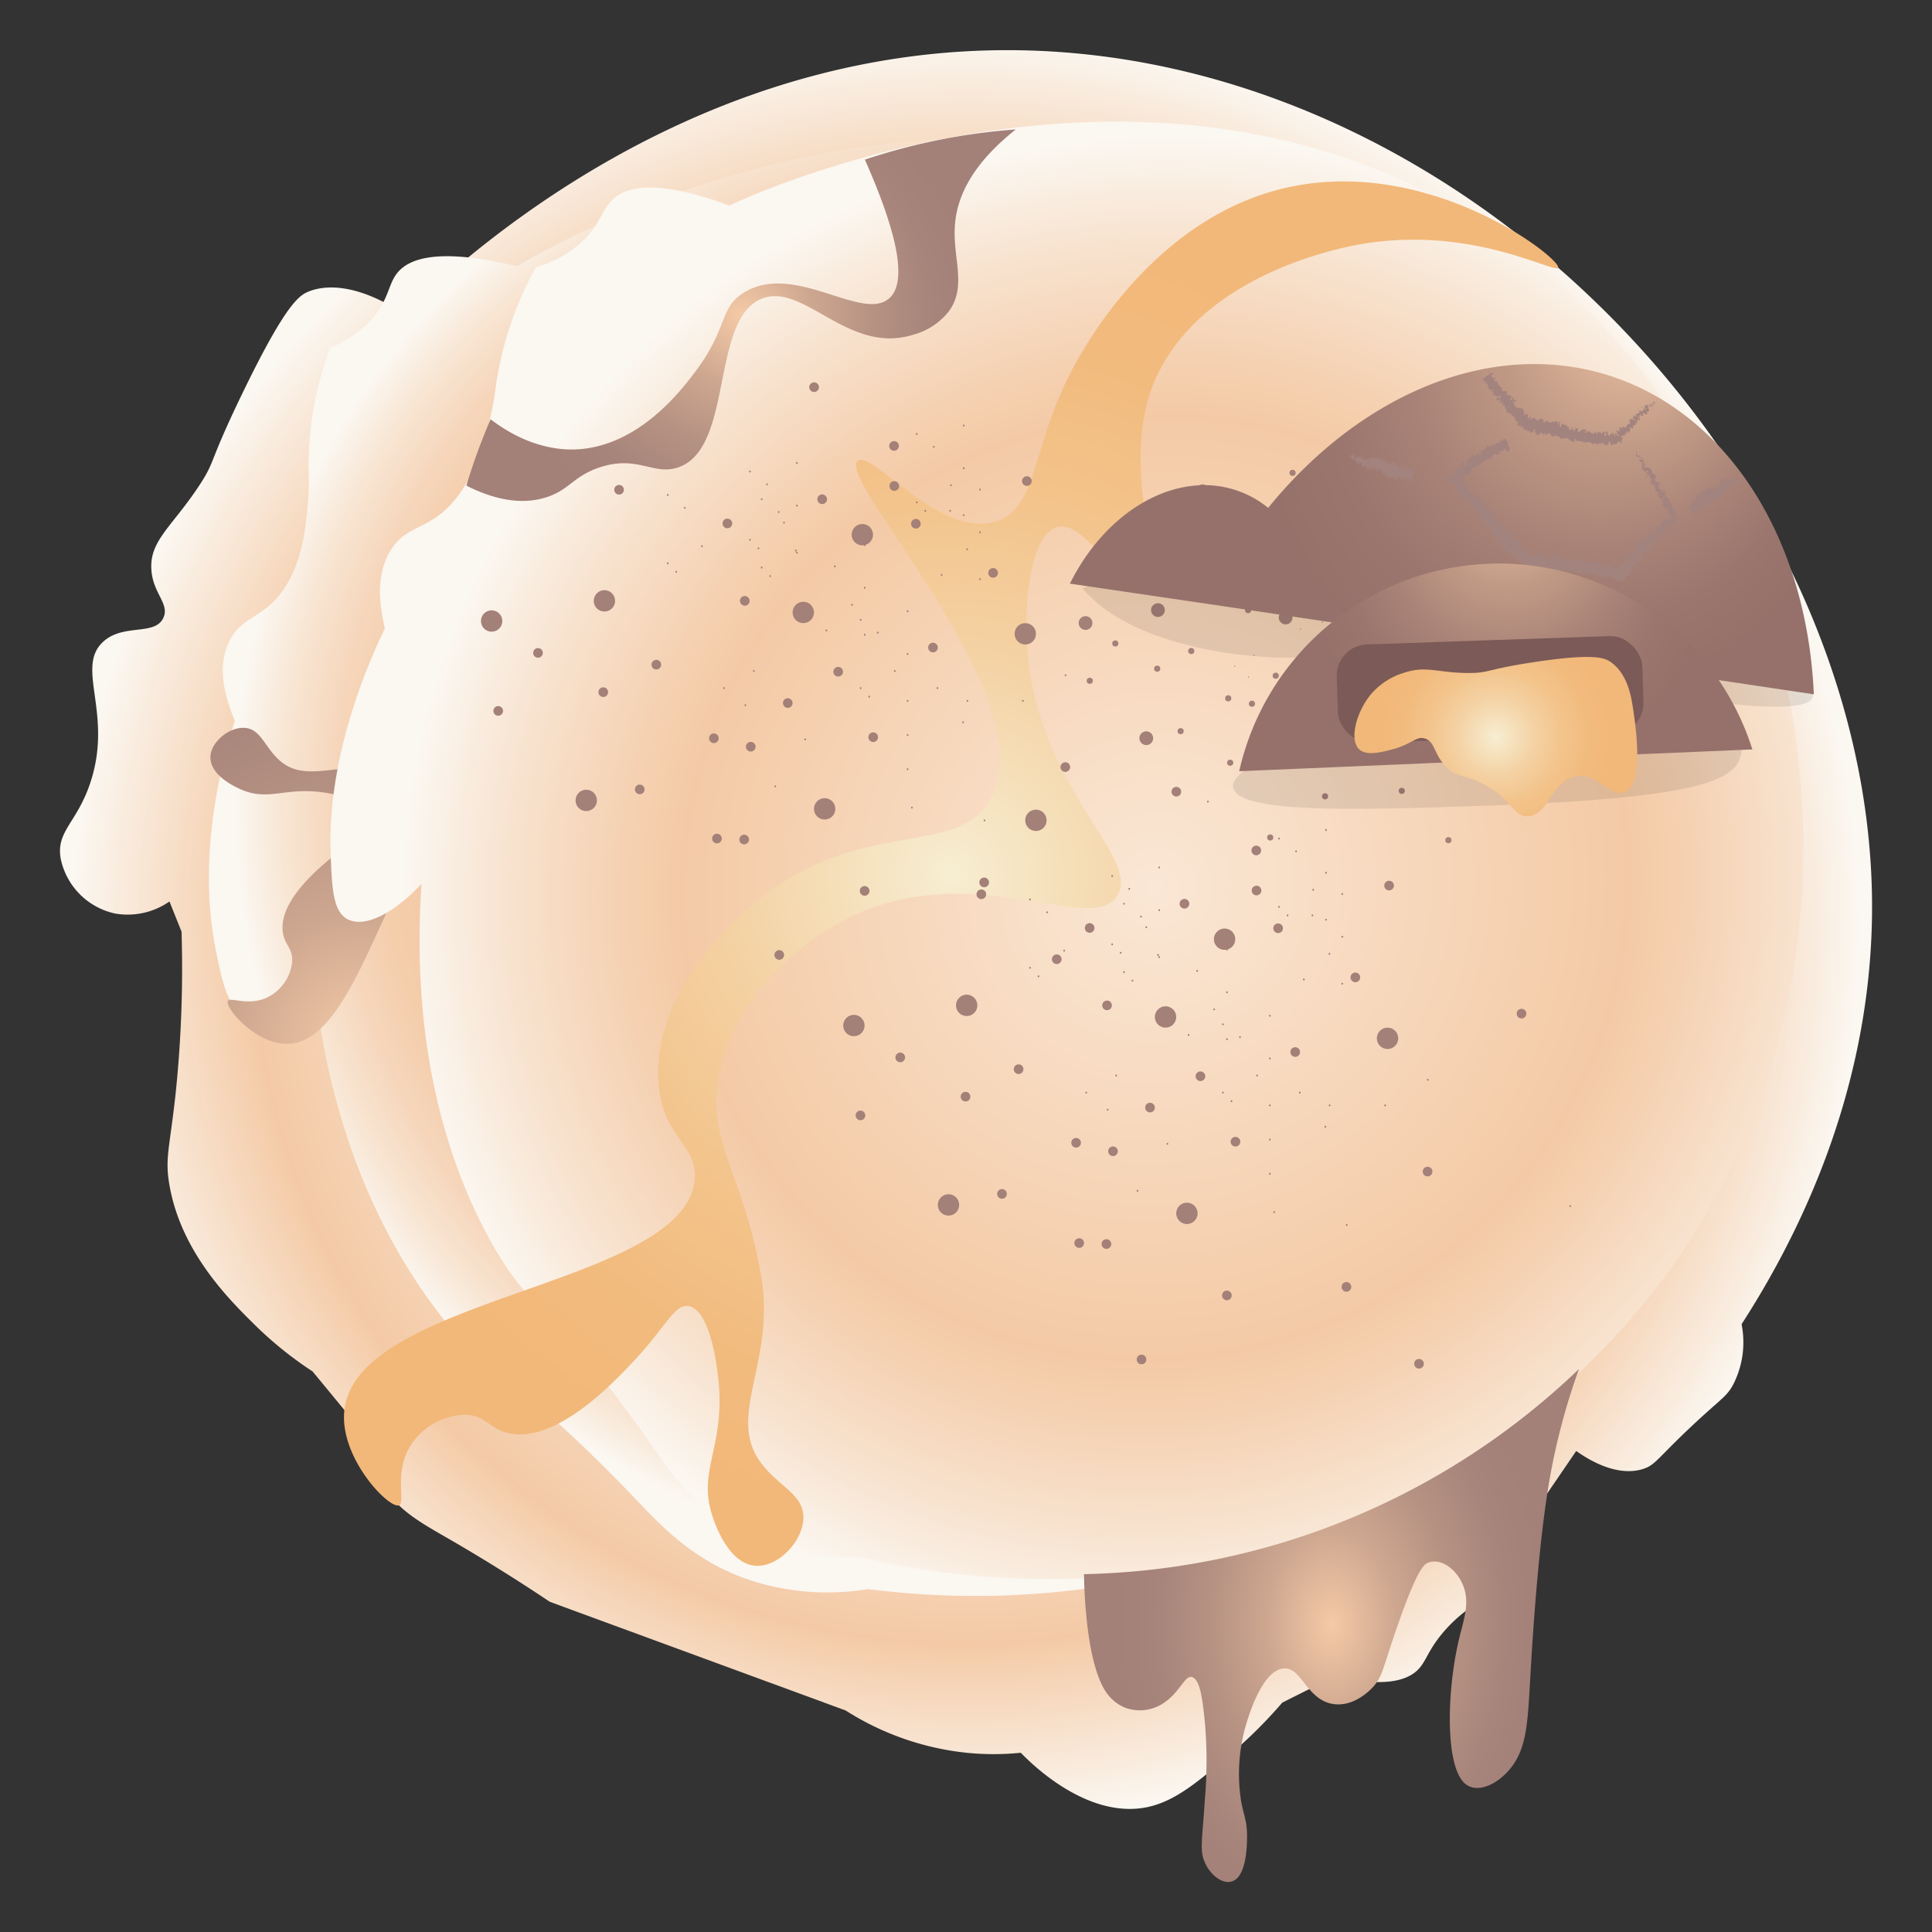 <svg xmlns="http://www.w3.org/2000/svg" xmlns:xlink="http://www.w3.org/1999/xlink" width="320" height="320" viewBox="0 0 320 320"><rect x="0" y="0" width="320" height="320" fill="#333333" stroke="none"/><defs><style>.cls-1{fill:url(#radial-gradient);}.cls-2{fill:url(#radial-gradient-2);}.cls-3{fill:url(#radial-gradient-3);}.cls-4{fill:url(#radial-gradient-4);}.cls-5{fill:url(#radial-gradient-5);}.cls-6{fill:#a38078;}.cls-7{opacity:0.09;}.cls-8{fill:url(#radial-gradient-6);}.cls-9{fill:#a3837e;}.cls-10{fill:url(#radial-gradient-7);}.cls-11{fill:#7c5a57;}.cls-12{fill:url(#radial-gradient-8);}.cls-13{fill:url(#radial-gradient-9);}.cls-14{fill:url(#radial-gradient-10);}</style><radialGradient id="radial-gradient" cx="160" cy="153.97" r="147.88" gradientUnits="userSpaceOnUse"><stop offset="0" stop-color="#fffdf9"/><stop offset="0.16" stop-color="#fefaf4"/><stop offset="0.35" stop-color="#fcf1e5"/><stop offset="0.56" stop-color="#f9e1cc"/><stop offset="0.78" stop-color="#f4ccaa"/><stop offset="0.8" stop-color="#f4caa6"/><stop offset="1" stop-color="#fbf7f1"/></radialGradient><radialGradient id="radial-gradient-2" cx="-121.98" cy="-3100.1" r="115.82" gradientTransform="matrix(0.98, 0.52, -0.5, 0.94, -1264.13, 3114.61)" gradientUnits="userSpaceOnUse"><stop offset="0" stop-color="#fffdf9"/><stop offset="0.15" stop-color="#fefaf4"/><stop offset="0.33" stop-color="#fcf1e5"/><stop offset="0.53" stop-color="#f9e1cc"/><stop offset="0.73" stop-color="#f4ccaa"/><stop offset="0.75" stop-color="#f4caa6"/><stop offset="0.81" stop-color="#f4cdab"/><stop offset="0.87" stop-color="#f6d6bb"/><stop offset="0.94" stop-color="#f8e6d4"/><stop offset="1" stop-color="#fbf7f1"/></radialGradient><radialGradient id="radial-gradient-3" cx="-8338.75" cy="-9283.32" r="70.69" gradientTransform="matrix(0.1, -1.03, -1.01, -0.1, -8482.36, -9343.89)" gradientUnits="userSpaceOnUse"><stop offset="0" stop-color="#f4caa6"/><stop offset="0.04" stop-color="#efc5a3"/><stop offset="0.3" stop-color="#cea790"/><stop offset="0.56" stop-color="#b69283"/><stop offset="0.8" stop-color="#a8857b"/><stop offset="1" stop-color="#a38078"/></radialGradient><radialGradient id="radial-gradient-4" cx="-536.02" cy="-3799.99" r="106.2" gradientTransform="matrix(0.95, 0.67, -0.69, 0.96, -1921.45, 4154.12)" gradientUnits="userSpaceOnUse"><stop offset="0" stop-color="#fae7d5"/><stop offset="0.63" stop-color="#f4caa6"/><stop offset="0.71" stop-color="#f5d1b2"/><stop offset="0.87" stop-color="#f8e4d1"/><stop offset="1" stop-color="#fbf7f1"/></radialGradient><radialGradient id="radial-gradient-5" cx="157.52" cy="144.7" r="107.83" gradientUnits="userSpaceOnUse"><stop offset="0" stop-color="#f7eed2"/><stop offset="0.09" stop-color="#f6e6c5"/><stop offset="0.34" stop-color="#f4d2a4"/><stop offset="0.58" stop-color="#f3c48c"/><stop offset="0.81" stop-color="#f2bb7e"/><stop offset="1" stop-color="#f2b879"/></radialGradient><radialGradient id="radial-gradient-6" cx="1306.14" cy="-568.67" fx="1317.262" fy="-597.866" r="58.9" gradientTransform="matrix(0.79, 0.24, -0.24, 0.76, -910.76, 188.52)" gradientUnits="userSpaceOnUse"><stop offset="0" stop-color="#f4caa6"/><stop offset="0.12" stop-color="#e2b99b"/><stop offset="0.36" stop-color="#c19a86"/><stop offset="0.6" stop-color="#a98377"/><stop offset="0.81" stop-color="#9b766e"/><stop offset="1" stop-color="#96716b"/></radialGradient><radialGradient id="radial-gradient-7" cx="249.98" cy="95.69" fx="249.98" fy="79.62" r="32.42" gradientTransform="matrix(1, 0, 0, 1, 0, 0)" xlink:href="#radial-gradient-6"/><radialGradient id="radial-gradient-8" cx="247.73" cy="122.01" r="19" xlink:href="#radial-gradient-5"/><radialGradient id="radial-gradient-9" cx="220.55" cy="-533.61" r="35.56" gradientTransform="translate(0 1048.13) scale(1 1.46)" xlink:href="#radial-gradient-3"/><radialGradient id="radial-gradient-10" cx="122.75" cy="52.21" r="38.84" gradientTransform="matrix(1, 0, 0, 1, 0, 0)" xlink:href="#radial-gradient-3"/></defs><g id="Layer_2" data-name="Layer 2"><path class="cls-1" d="M310.07,149.33c.24,31.55-12.85,56.43-21.61,70a15.36,15.36,0,0,1-1.39,10c-1.13,2.08-2,2.29-7,7-5.66,5.33-5.93,6.37-8,7-1.51.46-5.2,1.08-11-3l-17.88,26.18a24.51,24.51,0,0,0-4.12,3.82c-2.43,2.85-2.81,4.66-4,6-1.64,1.84-5.23,3.32-14,1.32L212.39,282a76.7,76.7,0,0,1-8.32,8.31c-5.63,4.82-9.38,8-14,9-9.89,2.07-19.15-7.09-21-9a44.21,44.21,0,0,1-9,0,46.16,46.16,0,0,1-20-7l-49-18c-6.7-4.48-12.19-7.78-16-10-5.55-3.21-9.53-5.26-12-10a17.85,17.85,0,0,1-1.93-6.78q-4.68-5.7-9.37-11.38a61.81,61.81,0,0,1-9.7-7.84c-4.11-4.06-12.08-11.94-14-23-.78-4.44,0-5.94,1-15a200.52,200.52,0,0,0,1-27q-1-2.49-2-5a12.09,12.09,0,0,1-9,2,11.73,11.73,0,0,1-9-9c-.88-4.71,2.78-6,5-13,3.59-11.31-2.6-18.75,2-23,3.36-3.11,8.6-.92,10-4,1.05-2.33-1.76-4-2-8-.3-4.81,3.47-7.09,8-14,2.7-4.13,1.35-3.32,7-15,7.25-15,9.49-16.38,11-17S57.83,46,67,52.06C78,41.4,115.78,7.36,169.07,8.33,244,9.7,309.51,79.56,310.07,149.33Z"/><path class="cls-2" d="M272.72,201.38c-23,43.65-74.8,68.71-128.94,61.83a41.32,41.32,0,0,1-20.53-1.82c-8.66-3.18-13.76-8.7-17.6-12.71-21.79-22.83-23.63-19.08-32.82-31-6.29-8.14-18.13-26.34-21-57.1-3.8,5.3-8.32,8.22-11.42,7.14-2.73-1-3.54-4.73-4.67-10.4-.93-4.62-2.09-13.28.16-25.94a92.92,92.92,0,0,1,3-12c-2.85-6.64-2.14-10.62-1-13,2.17-4.66,6.13-3.78,9.62-9.61,2.58-4.31,3.07-9.23,3.44-12.9a49,49,0,0,0,.15-6.7,55.18,55.18,0,0,1,3.6-19.6,17.4,17.4,0,0,0,7.27-5.2c2.43-3,2.34-5.25,3.75-7.07,1.89-2.44,6.67-4.39,19.93-1.19C88.35,42.43,155,2.53,218,36.59,273.77,66.75,303.79,142.53,272.72,201.38Z"/><path class="cls-3" d="M47.78,172.89c12.63-.51,17.15-36.73,28.94-36.66,3.9,0,4.23,4.05,10.25,5.05,9.31,1.55,17.87-6,20.22-8.27,11.51-11.06,7.39-22.64,14.51-25.8,11.58-5.14,33.48,20.64,35.79,18.33,1.42-1.41-7.81-10.08-5.17-16.11,2-4.56,8.77-3,18.1-7.12,3.09-1.35,16.71-7.67,21.43-21.06,5.59-15.87-4.67-32.06-5.7-31.79-.78.2,3.69,9.7.62,21.79-.61,2.4-4.77,17-16.12,21.57-10.85,4.42-23.35-3.73-24.71-1-1.12,2.27,7.61,7.41,6.35,10.79-1,2.67-7.7,3-12.94,2.17-15.9-2.35-22.33-15-26.94-12.74-4.77,2.38,2.45,15.82-4.74,28.76-3.72,6.7-11.19,13.08-19.4,13.79-7.36.64-10.23-3.72-21.47-6.79-9.36-2.55-15.8,2.49-20.6-1.95-2.4-2.22-3-5-5.53-5.28s-5.8,2.26-5.82,4.88c0,3,4.06,4.85,4.87,5.22,4.87,2.24,7.58-.54,14.67.71.44.08,8.11,1.48,8.32,4.19.13,1.59-2.44,2.27-6.55,5.49-2.5,1.95-10.11,7.91-9.31,13.38.31,2.17,1.71,2.6,1.54,4.9a7.44,7.44,0,0,1-3.89,5.75c-3.22,1.7-6.42-.06-6.77.72C37.23,166.93,42.47,173.11,47.78,172.89Z"/><path class="cls-4" d="M277,209.67c-29.15,41-83.14,60.6-134.42,48.19A38.65,38.65,0,0,1,123,253.93c-7.88-4.05-11.94-10.06-15-14.45-17.49-24.94-19.86-21.41-26.88-34.17-4.8-8.74-13.4-28.05-11.3-58.93-4.51,4.87-9.33,7.31-12.16,5.92-2.49-1.23-2.68-5.06-2.89-10.82-.17-4.69.06-13.42,4.23-25.78a101.36,101.36,0,0,1,4.75-11.63c-1.71-6.89-.4-10.78,1-13,2.83-4.42,6.52-3.13,10.82-8.57C78.78,78.45,80,73.62,81,70a52.24,52.24,0,0,0,1.21-6.65,58.55,58.55,0,0,1,6.55-19.12,18.27,18.27,0,0,0,7.86-4.42c2.82-2.75,3.08-5,4.73-6.64,2.21-2.23,7.14-3.68,19.46.87C123.67,32.64,194.39-.16,250,40.2,299.16,75.93,316.3,154.36,277,209.67Z"/><path class="cls-5" d="M57.07,233.33c2.5-18.76,56.45-20.39,58-38,.5-5.81-5.37-6.88-6-16-1-14.11,11.34-25.81,15-29,17.88-15.61,34.35-7.82,40-18,9.18-16.55-25.73-52.87-22-56,2.28-1.91,13.75,13.08,23,10,7-2.33,5.67-12.65,13-26,2.42-4.42,13.63-23.85,34-29,24.13-6.1,46.53,11.5,46,13-.41,1.13-13.77-6.87-32-4-3.62.57-25.61,4.71-34,21-8,15.56,2.23,35.37-2,37-3.5,1.35-9.85-12.4-15-11-4.07,1.11-5.42,11.08-5,19,1.24,24.06,19,35.45,15,42-4.17,6.79-22.94-5.89-43,3-10.39,4.61-20.81,14.86-23,27-2,10.9,4,15.79,7,33,2.45,14.32-5.88,23.21,0,31,2.93,3.9,7,5.17,7,9s-4.14,8.34-8,8c-4.38-.38-6.57-6.74-7-8-2.62-7.59,1.84-11.23,1-22-.06-.66-1-12.29-5-13-2.33-.41-3.69,3.32-9,9-3.23,3.45-13.06,14-21,12-3.15-.77-3.59-2.92-7-3a11,11,0,0,0-9,5c-2.95,4.57-.81,9.59-2,10C64.37,249.92,56,241.23,57.07,233.33Z"/><circle class="cls-6" cx="81.43" cy="102.86" r="1.77"/><circle class="cls-6" cx="175.03" cy="158.88" r="0.8"/><circle class="cls-6" cx="143.21" cy="147.56" r="0.8"/><circle class="cls-6" cx="170.08" cy="79.68" r="0.8"/><circle class="cls-6" cx="176.45" cy="127.05" r="0.8"/><circle class="cls-6" cx="163.01" cy="146.15" r="0.8"/><circle class="cls-6" cx="129.07" cy="158.17" r="0.8"/><circle class="cls-6" cx="151.7" cy="86.75" r="0.8"/><circle class="cls-6" cx="130.48" cy="116.45" r="0.8"/><circle class="cls-6" cx="192.01" cy="100.89" r="0.8"/><ellipse class="cls-6" cx="151.04" cy="133.77" rx="0.14" ry="0.16"/><ellipse class="cls-6" cx="150.33" cy="116.09" rx="0.14" ry="0.16"/><ellipse class="cls-6" cx="150.33" cy="121.75" rx="0.14" ry="0.16"/><ellipse class="cls-6" cx="155.28" cy="113.97" rx="0.14" ry="0.16"/><ellipse class="cls-6" cx="148.21" cy="111.14" rx="0.14" ry="0.16"/><ellipse class="cls-6" cx="143.97" cy="115.39" rx="0.14" ry="0.16"/><ellipse class="cls-6" cx="150.33" cy="127.41" rx="0.14" ry="0.16"/><ellipse class="cls-6" cx="160.23" cy="116.09" rx="0.14" ry="0.16"/><ellipse class="cls-6" cx="150.33" cy="101.24" rx="0.14" ry="0.16"/><ellipse class="cls-6" cx="142.55" cy="113.97" rx="0.14" ry="0.16"/><ellipse class="cls-6" cx="128.41" cy="130.24" rx="0.14" ry="0.16"/><ellipse class="cls-6" cx="142.55" cy="102.66" rx="0.14" ry="0.16"/><ellipse class="cls-6" cx="150.33" cy="108.32" rx="0.14" ry="0.16"/><ellipse class="cls-6" cx="119.92" cy="113.97" rx="0.14" ry="0.16"/><ellipse class="cls-6" cx="123.46" cy="116.8" rx="0.14" ry="0.16"/><ellipse class="cls-6" cx="124.87" cy="111.14" rx="0.14" ry="0.16"/><ellipse class="cls-6" cx="145.38" cy="104.78" rx="0.14" ry="0.16"/><ellipse class="cls-6" cx="133.36" cy="122.46" rx="0.14" ry="0.16"/><ellipse class="cls-6" cx="169.42" cy="116.09" rx="0.14" ry="0.16"/><ellipse class="cls-6" cx="163.06" cy="135.89" rx="0.14" ry="0.16"/><ellipse class="cls-6" cx="176.49" cy="111.85" rx="0.14" ry="0.16"/><ellipse class="cls-6" cx="159.52" cy="119.63" rx="0.14" ry="0.16"/><circle class="cls-6" cx="144.63" cy="122.1" r="0.8"/><circle class="cls-6" cx="154.53" cy="107.25" r="0.8"/><circle class="cls-6" cx="133.05" cy="101.44" r="1.77"/><circle class="cls-6" cx="169.82" cy="104.98" r="1.77"/><circle class="cls-6" cx="136.59" cy="133.97" r="1.77"/><circle class="cls-6" cx="123.26" cy="139.05" r="0.8"/><circle class="cls-6" cx="99.92" cy="114.64" r="0.8"/><circle class="cls-6" cx="148.08" cy="73.86" r="0.8"/><circle class="cls-6" cx="138.83" cy="111.26" r="0.8"/><circle class="cls-6" cx="118.24" cy="122.28" r="0.8"/><circle class="cls-6" cx="82.52" cy="117.75" r="0.8"/><circle class="cls-6" cx="134.84" cy="64.13" r="0.8"/><circle class="cls-6" cx="102.54" cy="81.12" r="0.8"/><circle class="cls-6" cx="164.49" cy="94.89" r="0.8"/><circle class="cls-6" cx="123.36" cy="99.52" r="0.8"/><circle class="cls-6" cx="111.58" cy="68.87" r="1.77"/><circle class="cls-6" cx="142.83" cy="88.56" r="1.77"/><circle class="cls-6" cx="100.11" cy="99.52" r="1.77"/><circle class="cls-6" cx="124.35" cy="123.68" r="0.8"/><circle class="cls-6" cx="105.96" cy="130.75" r="0.8"/><circle class="cls-6" cx="108.71" cy="110.09" r="0.8"/><circle class="cls-6" cx="89.11" cy="108.14" r="0.8"/><circle class="cls-6" cx="118.75" cy="138.89" r="0.8"/><circle class="cls-6" cx="97.1" cy="132.57" r="1.77"/><ellipse class="cls-6" cx="200.07" cy="132.77" rx="0.14" ry="0.16"/><ellipse class="cls-6" cx="131.81" cy="91.18" rx="0.14" ry="0.16"/><ellipse class="cls-6" cx="127.57" cy="95.42" rx="0.14" ry="0.16"/><ellipse class="cls-6" cx="126.16" cy="94.01" rx="0.14" ry="0.16"/><ellipse class="cls-6" cx="126.16" cy="82.69" rx="0.14" ry="0.16"/><ellipse class="cls-6" cx="128.98" cy="84.81" rx="0.14" ry="0.16"/><ellipse class="cls-6" cx="116.26" cy="90.47" rx="0.14" ry="0.16"/><ellipse class="cls-6" cx="112.01" cy="94.71" rx="0.14" ry="0.16"/><ellipse class="cls-6" cx="110.6" cy="93.3" rx="0.14" ry="0.16"/><ellipse class="cls-6" cx="110.6" cy="81.98" rx="0.14" ry="0.16"/><ellipse class="cls-6" cx="113.43" cy="84.11" rx="0.14" ry="0.16"/><ellipse class="cls-6" cx="131.99" cy="91.53" rx="0.14" ry="0.16"/><ellipse class="cls-6" cx="129.86" cy="86.58" rx="0.14" ry="0.16"/><ellipse class="cls-6" cx="125.62" cy="90.82" rx="0.14" ry="0.16"/><ellipse class="cls-6" cx="131.99" cy="76.68" rx="0.14" ry="0.16"/><ellipse class="cls-6" cx="124.21" cy="89.41" rx="0.14" ry="0.16"/><ellipse class="cls-6" cx="124.21" cy="78.1" rx="0.14" ry="0.16"/><ellipse class="cls-6" cx="131.99" cy="83.75" rx="0.14" ry="0.16"/><ellipse class="cls-6" cx="127.04" cy="80.22" rx="0.14" ry="0.16"/><circle class="cls-6" cx="136.18" cy="82.69" r="0.8"/><circle class="cls-6" cx="120.48" cy="86.7" r="0.8"/><ellipse class="cls-6" cx="159.62" cy="85.33" rx="0.14" ry="0.16"/><ellipse class="cls-6" cx="157.5" cy="80.38" rx="0.14" ry="0.16"/><ellipse class="cls-6" cx="153.26" cy="84.62" rx="0.14" ry="0.16"/><ellipse class="cls-6" cx="159.62" cy="70.48" rx="0.14" ry="0.16"/><ellipse class="cls-6" cx="151.84" cy="83.21" rx="0.14" ry="0.16"/><ellipse class="cls-6" cx="151.84" cy="71.89" rx="0.14" ry="0.16"/><ellipse class="cls-6" cx="159.62" cy="77.55" rx="0.14" ry="0.16"/><ellipse class="cls-6" cx="154.67" cy="74.01" rx="0.14" ry="0.16"/><circle class="cls-6" cx="148.12" cy="80.5" r="0.8"/><ellipse class="cls-6" cx="162.32" cy="95.93" rx="0.14" ry="0.16"/><ellipse class="cls-6" cx="160.2" cy="90.98" rx="0.14" ry="0.16"/><ellipse class="cls-6" cx="155.96" cy="95.23" rx="0.14" ry="0.16"/><ellipse class="cls-6" cx="162.32" cy="81.08" rx="0.14" ry="0.16"/><ellipse class="cls-6" cx="162.32" cy="88.16" rx="0.14" ry="0.16"/><ellipse class="cls-6" cx="157.37" cy="84.62" rx="0.14" ry="0.16"/><ellipse class="cls-6" cx="143.23" cy="105.13" rx="0.14" ry="0.16"/><ellipse class="cls-6" cx="141.11" cy="100.18" rx="0.14" ry="0.16"/><ellipse class="cls-6" cx="136.87" cy="104.42" rx="0.14" ry="0.16"/><ellipse class="cls-6" cx="143.23" cy="90.28" rx="0.14" ry="0.16"/><ellipse class="cls-6" cx="143.23" cy="97.35" rx="0.14" ry="0.16"/><ellipse class="cls-6" cx="138.28" cy="93.81" rx="0.14" ry="0.16"/><circle class="cls-6" cx="141.43" cy="169.86" r="1.77"/><circle class="cls-6" cx="235.03" cy="225.88" r="0.8"/><circle class="cls-6" cx="203.21" cy="214.56" r="0.8"/><circle class="cls-6" cx="230.08" cy="146.68" r="0.8"/><circle class="cls-6" cx="236.45" cy="194.05" r="0.8"/><circle class="cls-6" cx="223.01" cy="213.15" r="0.8"/><circle class="cls-6" cx="189.07" cy="225.17" r="0.8"/><circle class="cls-6" cx="211.7" cy="153.75" r="0.8"/><circle class="cls-6" cx="190.48" cy="183.45" r="0.8"/><circle class="cls-6" cx="252.01" cy="167.89" r="0.8"/><ellipse class="cls-6" cx="211.04" cy="200.77" rx="0.14" ry="0.16"/><ellipse class="cls-6" cx="210.33" cy="183.09" rx="0.14" ry="0.16"/><ellipse class="cls-6" cx="210.33" cy="188.75" rx="0.14" ry="0.16"/><ellipse class="cls-6" cx="215.28" cy="180.97" rx="0.14" ry="0.16"/><ellipse class="cls-6" cx="208.21" cy="178.14" rx="0.14" ry="0.16"/><ellipse class="cls-6" cx="203.97" cy="182.39" rx="0.14" ry="0.16"/><ellipse class="cls-6" cx="210.33" cy="194.41" rx="0.14" ry="0.16"/><ellipse class="cls-6" cx="220.23" cy="183.09" rx="0.14" ry="0.16"/><ellipse class="cls-6" cx="210.33" cy="168.24" rx="0.14" ry="0.16"/><ellipse class="cls-6" cx="202.55" cy="180.97" rx="0.14" ry="0.16"/><ellipse class="cls-6" cx="188.41" cy="197.24" rx="0.14" ry="0.16"/><ellipse class="cls-6" cx="202.55" cy="169.66" rx="0.14" ry="0.16"/><ellipse class="cls-6" cx="210.33" cy="175.32" rx="0.14" ry="0.16"/><ellipse class="cls-6" cx="179.92" cy="180.97" rx="0.14" ry="0.16"/><ellipse class="cls-6" cx="183.46" cy="183.8" rx="0.14" ry="0.16"/><ellipse class="cls-6" cx="184.87" cy="178.14" rx="0.14" ry="0.16"/><ellipse class="cls-6" cx="205.38" cy="171.78" rx="0.14" ry="0.16"/><ellipse class="cls-6" cx="193.36" cy="189.46" rx="0.14" ry="0.16"/><ellipse class="cls-6" cx="229.42" cy="183.09" rx="0.14" ry="0.16"/><ellipse class="cls-6" cx="223.06" cy="202.89" rx="0.14" ry="0.16"/><ellipse class="cls-6" cx="236.49" cy="178.85" rx="0.14" ry="0.16"/><ellipse class="cls-6" cx="219.52" cy="186.63" rx="0.14" ry="0.16"/><circle class="cls-6" cx="204.63" cy="189.1" r="0.8"/><circle class="cls-6" cx="214.53" cy="174.25" r="0.8"/><circle class="cls-6" cx="193.05" cy="168.44" r="1.77"/><circle class="cls-6" cx="229.82" cy="171.98" r="1.77"/><circle class="cls-6" cx="196.59" cy="200.97" r="1.77"/><circle class="cls-6" cx="183.26" cy="206.05" r="0.8"/><circle class="cls-6" cx="159.92" cy="181.64" r="0.8"/><circle class="cls-6" cx="208.08" cy="140.86" r="0.8"/><circle class="cls-6" cx="198.83" cy="178.26" r="0.8"/><circle class="cls-6" cx="178.24" cy="189.28" r="0.8"/><circle class="cls-6" cx="142.52" cy="184.75" r="0.8"/><circle class="cls-6" cx="194.84" cy="131.13" r="0.8"/><circle class="cls-6" cx="162.54" cy="148.12" r="0.8"/><circle class="cls-6" cx="224.49" cy="161.89" r="0.8"/><circle class="cls-6" cx="183.36" cy="166.52" r="0.8"/><circle class="cls-6" cx="171.58" cy="135.87" r="1.77"/><circle class="cls-6" cx="202.83" cy="155.56" r="1.77"/><circle class="cls-6" cx="160.11" cy="166.52" r="1.77"/><circle class="cls-6" cx="184.35" cy="190.68" r="0.8"/><circle class="cls-6" cx="165.96" cy="197.75" r="0.8"/><circle class="cls-6" cx="168.71" cy="177.09" r="0.8"/><circle class="cls-6" cx="149.11" cy="175.14" r="0.8"/><circle class="cls-6" cx="178.75" cy="205.89" r="0.8"/><circle class="cls-6" cx="157.1" cy="199.57" r="1.77"/><ellipse class="cls-6" cx="260.07" cy="199.77" rx="0.14" ry="0.16"/><ellipse class="cls-6" cx="191.81" cy="158.18" rx="0.14" ry="0.16"/><ellipse class="cls-6" cx="187.57" cy="162.42" rx="0.14" ry="0.16"/><ellipse class="cls-6" cx="186.16" cy="161.01" rx="0.14" ry="0.16"/><ellipse class="cls-6" cx="186.16" cy="149.69" rx="0.14" ry="0.16"/><ellipse class="cls-6" cx="188.98" cy="151.81" rx="0.14" ry="0.16"/><ellipse class="cls-6" cx="176.26" cy="157.47" rx="0.14" ry="0.16"/><ellipse class="cls-6" cx="172.01" cy="161.71" rx="0.14" ry="0.16"/><ellipse class="cls-6" cx="170.6" cy="160.3" rx="0.14" ry="0.16"/><ellipse class="cls-6" cx="170.6" cy="148.98" rx="0.14" ry="0.16"/><ellipse class="cls-6" cx="173.43" cy="151.11" rx="0.14" ry="0.16"/><ellipse class="cls-6" cx="191.99" cy="158.53" rx="0.14" ry="0.16"/><ellipse class="cls-6" cx="189.86" cy="153.58" rx="0.14" ry="0.16"/><ellipse class="cls-6" cx="185.62" cy="157.82" rx="0.14" ry="0.16"/><ellipse class="cls-6" cx="191.99" cy="143.68" rx="0.14" ry="0.16"/><ellipse class="cls-6" cx="184.21" cy="156.41" rx="0.14" ry="0.16"/><ellipse class="cls-6" cx="184.21" cy="145.1" rx="0.14" ry="0.16"/><ellipse class="cls-6" cx="191.99" cy="150.75" rx="0.14" ry="0.16"/><ellipse class="cls-6" cx="187.04" cy="147.22" rx="0.14" ry="0.16"/><circle class="cls-6" cx="196.18" cy="149.69" r="0.8"/><circle class="cls-6" cx="180.48" cy="153.7" r="0.8"/><ellipse class="cls-6" cx="219.62" cy="152.33" rx="0.14" ry="0.16"/><ellipse class="cls-6" cx="217.5" cy="147.38" rx="0.14" ry="0.16"/><ellipse class="cls-6" cx="213.26" cy="151.62" rx="0.14" ry="0.16"/><ellipse class="cls-6" cx="219.62" cy="137.48" rx="0.14" ry="0.16"/><ellipse class="cls-6" cx="211.84" cy="150.21" rx="0.14" ry="0.16"/><ellipse class="cls-6" cx="211.84" cy="138.89" rx="0.14" ry="0.16"/><ellipse class="cls-6" cx="219.62" cy="144.55" rx="0.14" ry="0.16"/><ellipse class="cls-6" cx="214.67" cy="141.01" rx="0.14" ry="0.16"/><circle class="cls-6" cx="208.12" cy="147.5" r="0.8"/><ellipse class="cls-6" cx="222.32" cy="162.93" rx="0.14" ry="0.16"/><ellipse class="cls-6" cx="220.2" cy="157.98" rx="0.14" ry="0.16"/><ellipse class="cls-6" cx="215.96" cy="162.23" rx="0.14" ry="0.16"/><ellipse class="cls-6" cx="222.32" cy="148.08" rx="0.14" ry="0.16"/><ellipse class="cls-6" cx="222.32" cy="155.16" rx="0.14" ry="0.16"/><ellipse class="cls-6" cx="217.37" cy="151.62" rx="0.14" ry="0.16"/><ellipse class="cls-6" cx="203.23" cy="172.13" rx="0.14" ry="0.16"/><ellipse class="cls-6" cx="201.11" cy="167.18" rx="0.14" ry="0.16"/><ellipse class="cls-6" cx="196.87" cy="171.42" rx="0.14" ry="0.16"/><ellipse class="cls-6" cx="203.23" cy="157.28" rx="0.14" ry="0.16"/><ellipse class="cls-6" cx="203.23" cy="164.35" rx="0.14" ry="0.16"/><ellipse class="cls-6" cx="198.28" cy="160.81" rx="0.14" ry="0.16"/><circle class="cls-6" cx="179.8" cy="103.19" r="1.14"/><circle class="cls-6" cx="239.9" cy="139.16" r="0.51"/><circle class="cls-6" cx="219.47" cy="131.9" r="0.51"/><circle class="cls-6" cx="236.72" cy="88.31" r="0.51"/><circle class="cls-6" cx="240.81" cy="118.73" r="0.51"/><circle class="cls-6" cx="232.18" cy="130.99" r="0.51"/><circle class="cls-6" cx="210.39" cy="138.71" r="0.51"/><circle class="cls-6" cx="224.92" cy="92.85" r="0.51"/><circle class="cls-6" cx="211.3" cy="111.92" r="0.51"/><circle class="cls-6" cx="250.8" cy="101.93" r="0.51"/><ellipse class="cls-6" cx="224.49" cy="123.04" rx="0.09" ry="0.1"/><ellipse class="cls-6" cx="224.04" cy="111.69" rx="0.09" ry="0.1"/><ellipse class="cls-6" cx="224.04" cy="115.32" rx="0.09" ry="0.1"/><ellipse class="cls-6" cx="227.22" cy="110.33" rx="0.09" ry="0.1"/><ellipse class="cls-6" cx="222.68" cy="108.51" rx="0.09" ry="0.1"/><ellipse class="cls-6" cx="219.95" cy="111.24" rx="0.09" ry="0.1"/><ellipse class="cls-6" cx="224.04" cy="118.96" rx="0.09" ry="0.1"/><ellipse class="cls-6" cx="230.4" cy="111.69" rx="0.09" ry="0.1"/><ellipse class="cls-6" cx="224.04" cy="102.15" rx="0.09" ry="0.1"/><ellipse class="cls-6" cx="219.04" cy="110.33" rx="0.09" ry="0.1"/><ellipse class="cls-6" cx="209.96" cy="120.77" rx="0.09" ry="0.1"/><ellipse class="cls-6" cx="219.04" cy="103.06" rx="0.09" ry="0.1"/><ellipse class="cls-6" cx="224.04" cy="106.7" rx="0.09" ry="0.1"/><ellipse class="cls-6" cx="204.51" cy="110.33" rx="0.09" ry="0.1"/><ellipse class="cls-6" cx="206.78" cy="112.14" rx="0.09" ry="0.1"/><ellipse class="cls-6" cx="207.69" cy="108.51" rx="0.09" ry="0.1"/><ellipse class="cls-6" cx="220.86" cy="104.43" rx="0.09" ry="0.1"/><ellipse class="cls-6" cx="213.14" cy="115.78" rx="0.09" ry="0.1"/><ellipse class="cls-6" cx="236.3" cy="111.69" rx="0.09" ry="0.1"/><ellipse class="cls-6" cx="232.21" cy="124.4" rx="0.09" ry="0.1"/><ellipse class="cls-6" cx="240.84" cy="108.97" rx="0.09" ry="0.1"/><ellipse class="cls-6" cx="229.94" cy="113.96" rx="0.09" ry="0.1"/><circle class="cls-6" cx="220.38" cy="115.55" r="0.51"/><circle class="cls-6" cx="226.73" cy="106.01" r="0.51"/><circle class="cls-6" cx="212.94" cy="102.28" r="1.14"/><circle class="cls-6" cx="236.56" cy="104.55" r="1.14"/><circle class="cls-6" cx="215.21" cy="123.17" r="1.14"/><circle class="cls-6" cx="206.66" cy="126.43" r="0.51"/><circle class="cls-6" cx="191.67" cy="110.75" r="0.51"/><circle class="cls-6" cx="222.6" cy="84.57" r="0.51"/><circle class="cls-6" cx="216.65" cy="108.59" r="0.51"/><circle class="cls-6" cx="203.43" cy="115.66" r="0.51"/><circle class="cls-6" cx="180.5" cy="112.76" r="0.51"/><circle class="cls-6" cx="214.09" cy="78.32" r="0.51"/><circle class="cls-6" cx="193.35" cy="89.23" r="0.51"/><circle class="cls-6" cx="233.13" cy="98.07" r="0.51"/><circle class="cls-6" cx="206.72" cy="101.05" r="0.51"/><circle class="cls-6" cx="199.16" cy="81.37" r="1.14"/><circle class="cls-6" cx="219.23" cy="94.01" r="1.14"/><circle class="cls-6" cx="191.79" cy="101.05" r="1.14"/><circle class="cls-6" cx="207.36" cy="116.56" r="0.51"/><circle class="cls-6" cx="195.55" cy="121.1" r="0.51"/><circle class="cls-6" cx="197.31" cy="107.83" r="0.51"/><circle class="cls-6" cx="184.73" cy="106.58" r="0.51"/><circle class="cls-6" cx="203.76" cy="126.33" r="0.51"/><circle class="cls-6" cx="189.86" cy="122.27" r="1.14"/><ellipse class="cls-6" cx="255.98" cy="122.4" rx="0.09" ry="0.1"/><ellipse class="cls-6" cx="212.15" cy="95.69" rx="0.09" ry="0.1"/><ellipse class="cls-6" cx="209.42" cy="98.42" rx="0.09" ry="0.1"/><ellipse class="cls-6" cx="208.52" cy="97.51" rx="0.09" ry="0.1"/><ellipse class="cls-6" cx="208.52" cy="90.24" rx="0.09" ry="0.1"/><ellipse class="cls-6" cx="210.33" cy="91.6" rx="0.09" ry="0.1"/><ellipse class="cls-6" cx="202.16" cy="95.24" rx="0.09" ry="0.1"/><ellipse class="cls-6" cx="199.43" cy="97.96" rx="0.09" ry="0.1"/><ellipse class="cls-6" cx="198.53" cy="97.05" rx="0.09" ry="0.1"/><ellipse class="cls-6" cx="198.53" cy="89.79" rx="0.09" ry="0.1"/><ellipse class="cls-6" cx="200.34" cy="91.15" rx="0.09" ry="0.1"/><ellipse class="cls-6" cx="212.26" cy="95.92" rx="0.09" ry="0.1"/><ellipse class="cls-6" cx="210.9" cy="92.74" rx="0.09" ry="0.1"/><ellipse class="cls-6" cx="208.17" cy="95.46" rx="0.09" ry="0.1"/><ellipse class="cls-6" cx="212.26" cy="86.38" rx="0.09" ry="0.1"/><ellipse class="cls-6" cx="207.26" cy="94.56" rx="0.09" ry="0.1"/><ellipse class="cls-6" cx="207.26" cy="87.29" rx="0.09" ry="0.1"/><ellipse class="cls-6" cx="212.26" cy="90.92" rx="0.09" ry="0.1"/><ellipse class="cls-6" cx="209.08" cy="88.65" rx="0.09" ry="0.1"/><circle class="cls-6" cx="214.96" cy="90.24" r="0.51"/><circle class="cls-6" cx="204.87" cy="92.82" r="0.51"/><ellipse class="cls-6" cx="230.01" cy="91.93" rx="0.09" ry="0.1"/><ellipse class="cls-6" cx="228.64" cy="88.76" rx="0.09" ry="0.1"/><ellipse class="cls-6" cx="225.92" cy="91.48" rx="0.09" ry="0.1"/><ellipse class="cls-6" cx="230.01" cy="82.4" rx="0.09" ry="0.1"/><ellipse class="cls-6" cx="225.01" cy="90.57" rx="0.09" ry="0.1"/><ellipse class="cls-6" cx="225.01" cy="83.31" rx="0.09" ry="0.1"/><ellipse class="cls-6" cx="230.01" cy="86.94" rx="0.09" ry="0.1"/><ellipse class="cls-6" cx="226.83" cy="84.67" rx="0.09" ry="0.1"/><circle class="cls-6" cx="222.62" cy="88.83" r="0.51"/><ellipse class="cls-6" cx="231.74" cy="98.75" rx="0.09" ry="0.1"/><ellipse class="cls-6" cx="230.38" cy="95.57" rx="0.09" ry="0.1"/><ellipse class="cls-6" cx="227.65" cy="98.29" rx="0.09" ry="0.1"/><ellipse class="cls-6" cx="231.74" cy="89.21" rx="0.09" ry="0.1"/><ellipse class="cls-6" cx="231.74" cy="93.75" rx="0.09" ry="0.1"/><ellipse class="cls-6" cx="228.56" cy="91.48" rx="0.09" ry="0.1"/><ellipse class="cls-6" cx="219.48" cy="104.65" rx="0.09" ry="0.1"/><ellipse class="cls-6" cx="218.12" cy="101.47" rx="0.09" ry="0.1"/><ellipse class="cls-6" cx="215.39" cy="104.19" rx="0.09" ry="0.1"/><ellipse class="cls-6" cx="219.48" cy="95.11" rx="0.09" ry="0.1"/><ellipse class="cls-6" cx="219.48" cy="99.65" rx="0.09" ry="0.1"/><ellipse class="cls-6" cx="216.3" cy="97.38" rx="0.09" ry="0.1"/><path class="cls-7" d="M300.25,115.44c-.68,2.19-8.44,1.74-15,1,1.91,2.44,4,5.91,3,9-1.19,3.72-6.76,6.78-42,8-21.47.74-41.19,1.34-42-3-.21-1.12.94-2,3-4a105.1,105.1,0,0,0,15-18,71.41,71.41,0,0,1-23-1c-11.57-2.45-16.54-6.68-18-8-.88-.8-1.56-1.51-2-2,16.06-6.09,40.08-12,67.5-7C274.44,95.51,301.62,111,300.25,115.44Z"/><path class="cls-8" d="M300.43,115c-1.3-29.07-17.63-51-40.38-54.28-17.67-2.54-36.32,6.57-50,23.4a16.72,16.72,0,0,0-8.15-3.59c-9.29-1.33-19.24,5.17-24.69,16.14L199.89,100h0Z"/><path class="cls-9" d="M274.31,66.77c-.05-.07-.2-.19-.2-.13l.21.25Z"/><path class="cls-9" d="M273.64,66.6a1.56,1.56,0,0,0,.48.57c-.19-.26-.09-.18-.32-.48,0-.06.14,0,.22.1,0-.07.11,0,0-.17s-.29-.07-.2.13C273.73,66.72,273.68,66.64,273.64,66.6Z"/><path class="cls-9" d="M270,69.79H270A0,0,0,0,0,270,69.79Z"/><path class="cls-9" d="M267.77,71.85s0,0,0-.07A.09.09,0,0,0,267.77,71.85Z"/><path class="cls-9" d="M267.38,71.73h0S267.37,71.7,267.38,71.73Z"/><path class="cls-9" d="M270,69.79h-.13C269.89,69.85,269.9,69.8,270,69.79Z"/><path class="cls-9" d="M273.76,67.63a.23.23,0,0,0,0-.09v.06Z"/><path class="cls-9" d="M270.66,68.64v0l-.08-.11Z"/><path class="cls-9" d="M271.31,67.86s.18.21.26.3c-.07-.09-.1-.14-.1-.17Z"/><path class="cls-9" d="M272.78,67v0Z"/><path class="cls-9" d="M270.11,69.13l-.07-.06Z"/><path class="cls-9" d="M246.23,63.92l0,0S246.23,63.91,246.23,63.92Z"/><polygon class="cls-9" points="246.62 62.14 246.64 62.14 246.77 62.05 246.62 62.14"/><path class="cls-9" d="M267.07,71.41h0Z"/><path class="cls-9" d="M258.71,70.11c.05.26-.21.28-.12.59C258.6,70.58,258.8,70.29,258.71,70.11Z"/><path class="cls-9" d="M273.72,67.63l0,0S273.72,67.64,273.72,67.63Z"/><path class="cls-9" d="M258.59,70.7h0v0Z"/><path class="cls-9" d="M265.07,71.22v.13A.55.55,0,0,0,265.07,71.22Z"/><path class="cls-9" d="M266.58,71.9l0,0S266.57,71.9,266.58,71.9Z"/><path class="cls-9" d="M264.18,71.46s0-.06-.06,0v0S264.16,71.41,264.18,71.46Z"/><path class="cls-9" d="M263.32,71.31v.06h0Z"/><path class="cls-9" d="M247.94,65.94l.18-.19C248,65.89,247.83,65.83,247.94,65.94Z"/><path class="cls-9" d="M273.65,67.53c.05,0,.07.08.07.1v0Z"/><path class="cls-9" d="M263.74,73.64l-.12-.07A.21.21,0,0,0,263.74,73.64Z"/><path class="cls-9" d="M252.19,71.08h-.06S252.16,71.1,252.19,71.08Z"/><path class="cls-9" d="M263.2,73.54a.43.43,0,0,0,0-.2.33.33,0,0,0,0,.06Z"/><path class="cls-9" d="M248.12,65.75Z"/><path class="cls-9" d="M247,65.43c.07.11.32-.17.51-.27.18.06-.17.22-.29.38.14,0,.45-.13.48-.06a.29.29,0,0,1-.12.09c.3-.09.2.24.56.11l-.06.07a4.3,4.3,0,0,1,.39-.32s.25-.06.08.11c0,0-.1,0-.17,0h.12c-.24.26-.15,0-.35.16.16,0,.48,0,.46.1-.26.22-.23-.1-.39.18v-.19c-.36.41,0-.1-.41.33,0,.21.26.06.3.27.17-.08.21-.18.39-.26.43,0-.55.69-.08.57.21-.1.57-.34.47-.09l-.33.19c.08.17.5-.25.41.06-.14.06-.19,0-.21,0-.16.28.23-.06.29,0l-.26.23c.16.12.48.14.66.27-.08,0-.19.09-.24.19.3.12.32.49.31.82l.3-.1s-.08.11-.14.13.15-.11.27-.14-.09.16-.18.19c.31,0,.74.08.6.42l-.09,0c0,.19.58-.23.45,0h-.06c.09.33.52.45.32.91.36-.22,0,.37.52,0-.09.34-.24.35-.13.76,0,.1.38-.13.51-.1l-.19.24.35-.14a2.6,2.6,0,0,0-.13.36h.16a.22.22,0,0,1,0-.24c.22,0,.33.41.29.57a2.4,2.4,0,0,0,.52-.1c0,.11-.12.14-.2.2.3-.25,0,.32.23.1,0-.08.06-.18.08-.24a.27.27,0,0,0,.38.19l-.06.2c.21.1.47,0,.71,0-.07-.12,0-.48.1-.5l0,.33c.08-.19-.06-.14.08-.36.09,0,0,.37-.07.47l.13-.09c0,.09,0,.14-.08.26.08-.19.13.36.26,0V72c.24,0,.37,0,.57,0,.05-.27.12-.2.22-.41.13.12.25.36.43.37s.07-.23.16-.38c0,.25.14.26,0,.42a1,1,0,0,0,.58-.15.43.43,0,0,1,0-.25c.06,0,.09.13.06.25v0c.36-.32.55.86.88.38l0,0,.3-.23c.1.07-.11.18-.05.35.34-.37.41.14.67-.1,0,.77.61.06.75.57l0-.18c.09-.16.05.12.09.16,0-.13,0-.16,0-.25.54-.12,1,.44,1.46.69.18.08.27-.89.43-.42l-.12.31c.44-.32.76.15,1.19-.11,0,.07-.05.17-.09.16,0,.25.29.06.33-.13.05,0,0,.18,0,.28s.25-.26.24,0a.13.13,0,0,1-.05.09c.07-.11.23.07.23-.21.12.15.29-.08.37.11.13-.3.21.19.31-.24-.09.44.18.4.31.21-.06.13.05.15,0,.33.1,0,.21,0,.23-.28.09.56.45-.37.43.34a3.22,3.22,0,0,1,.93-.36c-.09.44-.3,0-.38.46.29-.14.5-.49.74-.34.05.08-.08.19-.11.26.28-.14.48.13.75-.07a.26.26,0,0,1-.07.11c.05,0,.09.08.12-.12l0,0c0-.31.29-.58.32-.73-.09.28,0,.32,0,.39s.12.16,0,.5a.29.29,0,0,0,.14-.25c.06.05.07.14,0,.28.28-.07.19-.3.41-.27,0,.1,0,.13-.07.25.13-.18.21-.37.39-.29,0,.06,0,.14,0,.14.33-.06.37-.56.68-.56.13.44.15.06.36.37a1.09,1.09,0,0,0,.09-.23l-.16-.1c.13-.1,0-.41.21-.41l0,.2a2.36,2.36,0,0,0,.14-.26.69.69,0,0,0-.2,0c0-.24-.34-.33-.16-.37,0,0,.08-.08.28,0h0c-.05-.12-.11-.25,0-.24a3.83,3.83,0,0,1,.35.34c-.19-.26.12-.25-.08-.53a1,1,0,0,0,.22.23l-.16-.21c.1,0,.13,0,.24.16.14-.08-.38-.29-.11-.29,0,0,0,.05.05.1.2-.06.12-.37.33-.41.31.22,0,.17.24.35.11-.22,0-.67.23-.78H270c-.36-.39.31,0,.21-.21,0,0,.19.23.15.19.17-.06.13-.33.17-.62l.08.11c.16,0,.22-.13.34-.16-.08-.12,0-.15-.19-.25.78.3.1-.73.77-.49,0,0,0,.14.05.12l.07-.26c-.18-.14-.13-.07-.29-.16s-.11-.23-.07-.28c0,.19.27.26.39.31-.05,0-.1-.11-.15-.15.38.19-.33-.34,0-.27l.08.09c0-.09-.08-.24,0-.27.22.16.05.14.21.29.05-.08-.24-.48,0-.37,0,.08,0,.13,0,.21.3.14.25.08.33.06h0l.22,0-.1,0c-.42-.56.08-.26-.14-.69.2.41.16.19.37.4.09,0,.21,0,.26.12-.13-.22.22,0,0-.28.07.06.06-.06.23.12,0-.12-.14-.1-.23-.18-.14-.34.54,0,.36-.47,0-.26-.22-.51-.22-.75a.49.49,0,0,1,.22.27c.17,0,.2,0,.18-.18a.55.55,0,0,0,.22.16c0-.07-.23-.28-.06-.25a3.81,3.81,0,0,1,.24.32c0-.12-.08-.31-.09-.43.14.1.15.21.21.31a.51.51,0,0,0-.11-.5l-.11,0s.18.15.2.2c.09.21-.15,0-.23,0V67c-.46-.34-.11.25-.22.32l-.27-.32.17.33c-.1,0-.28-.2-.29-.29-.21-.07.06.16-.16.06,0,0-.05,0-.05,0l0,.15c-.05-.07-.22-.19-.14-.19-.28,0,0,.4-.22.23v0c-.05.26.21.23.36.6l-.63-.44.21.23s-.07,0-.15-.07c.09.21.1.08.21.25-.28-.1-.11.32-.48,0,.14.19.2,0,.24.24-.41-.33,0,.16-.27.07s0-.18-.25-.27c.29.36-.21.08-.2.2.26.25,0,.24,0,.42-.08-.09-.33.06-.51.07l-.05,0c.26.26.11.32.1.44a.67.67,0,0,1-.24-.33l-.07.07c.07.1.1.16.09.23l-.19-.2c-.07.1.07.4-.17.39.18.18.6.4.61.64-.1-.09-.28-.25-.29-.32s0,.12,0,.1l-.12-.21c-.12,0,.12.16.06.19-.14-.14-.13-.07-.24-.18s.09,0,.05-.05a.49.49,0,0,1-.34-.08c.09.07.2.18.19.23s-.21-.13-.33-.15c.08.12-.08.08.13.28,0,0-.13-.06-.19-.1,0,.13-.18.24.1.4h0v0h0c.08.36-.42.21-.47.45l-.07-.07c0,.17-.14.25-.05.46,0,0-.19-.06-.26-.15,0,.12.06.2-.15.19-.06-.19-.14-.08,0-.16-.15,0-.28,0-.17.23-.16-.21-.3-.15-.29-.06l.2.06c0,.08-.08.1-.13.13l-.23-.25c-.46-.09.19.81-.43.49.12.2.21,0,.37.24-.11,0-.55-.19-.57-.16-.24,0,.25.44.05.48.1.06.34.26.34.43s-.42-.27-.47-.37,0,0,.07,0a.2.2,0,0,0-.14-.18l.08.1c-.13,0-.15,0-.27-.16a.29.29,0,0,0,.18.18c-.16-.08-.08.08-.19,0,0,.06.12.17.11.18s.07.25,0,.35c-.12-.16-.14-.44-.17-.26a1.17,1.17,0,0,1-.12-.42c0,.25-.11-.15-.11-.19v-.1c0,.06,0,.06,0,.06l0,.24s0,0,0-.15a6.14,6.14,0,0,1,0,.62c0-.12-.1.12-.09-.2.07.12,0-.32.06-.36s0,0,0,0a.22.22,0,0,1,0-.09c0-.28,0,.36-.16.33,0-.17,0-.34,0-.31s0,.3-.11.42c-.09-.15-.14.08-.2.05l.06.08c-.05.17-.11.14-.2.18,0-.14.09-.08.07-.15-.14.29-.14-.35-.3-.17,0-.13.06-.33,0-.42-.18.21-.11-.26-.28-.1a.47.47,0,0,1-.13.4l.27-.13-.22.32c.07,0,.18-.12.22-.08s-.09.13-.09.33c0-.37-.24.17-.31-.09l.11-.58c-.12-.29-.36.24-.55.05l.05.12c-.07.22-.14,0-.23.09a1.05,1.05,0,0,0,0-.4c0,.14-.16,0-.25.34l-.05-.27c-.16-.14-.31.51-.47.41.09-.2,0-.35.18-.48-.06,0-.1-.06-.13.08,0-.13-.21.23-.23,0,0,.08-.08.28-.14.25a.41.41,0,0,1,0-.1c0,.1-.13.12-.11.34-.07-.64-.51,0-.57-.59a1.6,1.6,0,0,1-.41.07c0-.06,0-.1,0-.07-.12-.21-.2.54-.34.3s.13-.15.09-.28c.09-.64-.23,0-.28-.35l0,0c-.05-.23-.26.2-.41.13a.41.41,0,0,0,0-.1.91.91,0,0,1-.54.45c.09-.25.09-.12.11-.38-.07,0-.05.41-.2.46a2,2,0,0,1-.05-.56h.13c0-.36-.16,0-.22-.09l0-.15c-.2,0-.27.4-.47.33v.12c-.18.37-.05-.23-.21,0l0-.4a2.23,2.23,0,0,1-.47.38,2.39,2.39,0,0,1,.43-.55.29.29,0,0,0-.32.17s.09-.12.11-.05c-.15.29-.29.41-.43.38.16-.75-.34-.26-.34-.86-.31.23-.48-.21-.79-.22,0,.61-.09,0-.18.61-.07,0-.1,0-.1,0l-.14-.4c0-.18.09-.12.11-.26-.14-.07,0-.26-.09-.44,0,.22-.11.3-.18.2l.07.3c-.27.28-.09-.54-.36-.26l.1-.18c-.13.09-.4-.07-.59.39,0-.07,0-.24.05-.28-.25-.12-.67.41-.82.08l.05-.15c-.06,0-.14.26-.17.11s0-.15,0-.16-.17.23-.22.14l.08-.16c-.22-.24-.46.33-.69.4a.7.7,0,0,0-.18-.7v-.06c-.29-.11-.57.26-.87.38-.09-.5-.54-.3-.77-.61a.55.55,0,0,1-.12.37c0-.1-.23.27-.14-.13l0,0c0-.4-.09-.32-.15-.34l-.14.5c0-.4-.06-.34-.14-.29s-.21.06,0-.2c-.1.09-.13.06-.25.11l.21-.18a.41.41,0,0,0-.22-.34l.19-.09c-.06-.11-.75.37-.83.28l.31-.28c-.14-.17,0-.58-.42-.52.06,0,.16-.1.19-.09s0-.49-.45-.11c.29-.23-.11-.2-.32-.2l.23-.15c-.34.13-.42.19-.58.14,0-.05.15-.16.12-.08,0-.18-.26.09-.22-.11l.17-.07c-.05-.1-.12,0-.33,0s-.07-.22.12-.38c-.13.08-.34.15-.32,0a.45.45,0,0,1,.16-.09c0-.26-.43,0-.29-.3l.12-.12c.08.13.15.24.12.24.21-.16.17-.28.51-.42-.21,0-.65.16-.63,0l.06-.07h0s0,0-.07,0,0-.09,0-.12c.16-.14,0-.19,0-.24-.22.17-.23.08-.37.28,0,0,0,0,.07,0h0l.11.11c-.14.05-.27.08-.18-.07l-.42.21c.26-.3.33-.56.51-.73-.24-.05-.35-.29-.84-.06-.09,0,.08-.14.14-.21s.07,0,.14,0c-.17,0-.23-.22-.54,0,0-.21.32-.14.16-.26l.1,0c.25-.65-1.11.1-.75-.68a.26.26,0,0,1-.07.11c0-.57-.83-.56-.68-1.24,0-.17-.19,0-.38,0l.22-.21-.36.11c-.32,0,.39-.72-.14-.62l-.14.15c0-.09-.27-.14-.07-.27,0,0-.19.1-.12,0l.12-.1h-.34c0-.2.51-.36.39-.57a1,1,0,0,0-.59.16s0,.14-.14.24l-.12,0c-.38.27-.79.51-.93.87L246,63l-.15.17-.08-.09c-.13.19,0,.11.18.07a.65.65,0,0,0-.17.19l.44-.16c-.13.13-.32.17-.35.31.2-.08.29-.3.46-.3-.13.19-.28.27-.08.23a.44.44,0,0,1-.22.12c.15,0,.16.11.38,0-.17.21.19.15-.16.41.1,0,.35-.11.4-.07-.49.22.12.21-.34.52.43-.21.35.13.66.09,0,0-.11,0-.1,0s-.08.2-.11.3c.32-.23.47-.17.71-.26-.24.31-.41.23-.68.47.25-.19.37,0,.55-.23a1,1,0,0,1-.28.35c.4-.28.12,0,.4-.12-.12.24-.35.31-.15.32A.4.4,0,0,1,247,65.43Zm2.54,1.94h0l0,0Zm.16.2a.27.27,0,0,0-.06-.1c.07-.06.16-.12.17-.09S249.78,67.49,249.74,67.57ZM251,66s0,0,0,.09l-.07,0h0Z"/><path class="cls-9" d="M250.62,66.12h0l0,0,.07,0Z"/><path class="cls-9" d="M270,69.79h0l0,0Z"/><polygon class="cls-9" points="251.7 70.9 251.75 70.85 251.68 70.87 251.7 70.9"/><path class="cls-9" d="M271.68,69.41l.07,0S271.71,69.42,271.68,69.41Z"/><path class="cls-9" d="M272.15,69h0Z"/><path class="cls-9" d="M272.58,68.75l-.09-.09h0Z"/><path class="cls-9" d="M266.28,73.76h0C266.21,73.82,266.24,73.8,266.28,73.76Z"/><path class="cls-9" d="M268.73,72.39a1.21,1.21,0,0,1,0,.14S268.84,72.5,268.73,72.39Z"/><polygon class="cls-9" points="263.76 73.65 263.76 73.64 263.74 73.64 263.76 73.65"/><path class="cls-9" d="M268.7,72.61c.07,0,.08,0,.08-.08S268.69,72.55,268.7,72.61Z"/><path class="cls-9" d="M274.07,67.34h0l0,0Z"/><path class="cls-9" d="M274.06,67.3v0S274,67.28,274.06,67.3Z"/><path class="cls-9" d="M274,67.17l0,.09S274.09,67.24,274,67.17Z"/><path class="cls-9" d="M273.55,67.71l.07.08Z"/><path class="cls-9" d="M273.44,67.87c.05,0,.24.07.23,0l-.05-.06C273.71,67.91,273.34,67.72,273.44,67.87Z"/><path class="cls-9" d="M272,67.59l.16-.06c-.09,0-.23-.13-.2-.2C271.57,67.26,272.15,67.47,272,67.59Z"/><path class="cls-9" d="M271.52,67.84c0-.09-.11-.1-.16-.15C271.4,67.8,271.41,67.83,271.52,67.84Z"/><path class="cls-9" d="M269.08,70.45l-.18-.18C268.88,70.35,269,70.34,269.08,70.45Z"/><polygon class="cls-9" points="269.58 71.86 269.74 71.92 269.59 71.74 269.58 71.86"/><polygon class="cls-9" points="267.97 70.91 267.96 70.86 267.96 71 267.97 70.91"/><path class="cls-9" d="M263.52,71.09l0,.32S263.61,71,263.52,71.09Z"/><path class="cls-9" d="M260.91,70.94c0-.16-.06-.27-.13-.12S260.87,71,260.91,70.94Z"/><polygon class="cls-9" points="253.5 69.06 253.55 68.97 253.48 69.04 253.5 69.06"/><path class="cls-9" d="M271.12,74.8c-.09,0-.23.17-.13.22l.3-.15Z"/><path class="cls-9" d="M271.08,75.72a.87.87,0,0,0,.69-.33c-.32.11-.23,0-.61.14-.09,0,0-.2.08-.26-.09,0-.05-.17-.24-.08-.12.26,0,.4.26.4C271.22,75.66,271.13,75.69,271.08,75.72Z"/><path class="cls-9" d="M276,84.25v-.08A.11.11,0,0,0,276,84.25Z"/><path class="cls-9" d="M273.93,88.17a.06.06,0,0,0,0-.09S273.91,88.16,273.93,88.17Z"/><path class="cls-9" d="M272.92,88.64l.06,0S272.91,88.62,272.92,88.64Z"/><path class="cls-9" d="M276,84.25l0,.19C276.09,84.4,276,84.33,276,84.25Z"/><path class="cls-9" d="M272.56,76.31a.27.27,0,0,0-.13,0l.08,0Z"/><path class="cls-9" d="M274.49,82l0,0-.14,0Z"/><path class="cls-9" d="M273.38,80.32c0,.05.26-.09.37-.14-.11,0-.17,0-.21,0A.51.51,0,0,0,273.38,80.32Z"/><path class="cls-9" d="M271.93,77.37l-.06,0Z"/><path class="cls-9" d="M275.16,83.34a.18.18,0,0,0-.08.06Z"/><path class="cls-9" d="M247.21,73.23l0,0S247.22,73.23,247.21,73.23Z"/><polygon class="cls-9" points="250.02 73.44 250 73.47 250.05 73.62 250.02 73.44"/><path class="cls-9" d="M271.29,89.76h0C271.31,89.7,271.3,89.72,271.29,89.76Z"/><path class="cls-9" d="M256.69,91.93c.2.26-.34.32,0,.61C256.63,92.42,256.94,92.1,256.69,91.93Z"/><path class="cls-9" d="M272.56,76.38l.06.06A.17.17,0,0,0,272.56,76.38Z"/><path class="cls-9" d="M256.65,92.54h0l0,0Z"/><path class="cls-9" d="M268.36,93.14a.31.31,0,0,0,.12,0Z"/><path class="cls-9" d="M270.9,91l-.08,0S270.89,91,270.9,91Z"/><path class="cls-9" d="M267.94,93.89s0-.07-.06,0v0S267.91,93.84,267.94,93.89Z"/><path class="cls-9" d="M266.45,93.51a.14.14,0,0,0,0,.06h.06Z"/><path class="cls-9" d="M242.56,76.4a1.07,1.07,0,0,1,.22.15C242.64,76.41,242.81,76.18,242.56,76.4Z"/><path class="cls-9" d="M272.43,76.41c.07,0,.1,0,.13,0a.1.1,0,0,0-.05,0S272.44,76.38,272.43,76.41Z"/><path class="cls-9" d="M267.93,96.19l-.5-.19A2.61,2.61,0,0,0,267.93,96.19Z"/><path class="cls-9" d="M246.51,87.51l-.06,0A0,0,0,0,0,246.51,87.51Z"/><path class="cls-9" d="M266.49,95.8a.49.49,0,0,0-.11-.23l-.05.07Z"/><path class="cls-9" d="M242.78,76.55Z"/><path class="cls-9" d="M244,74.86c-.24.16.09.38.16.58-.21.28-.28-.13-.48-.22-.12.2,0,.57-.18.65s-.08,0-.1-.12c0,.36-.52.4-.49.85l-.09,0a2,2,0,0,1,.35.37c-.1.08,0,.33-.22.16.06,0,0-.12,0-.2l0,.16c-.31-.2.06-.2-.1-.4-.13.24-.17.65-.38.7-.25-.24.28-.38-.12-.45l.32-.08c-.52-.28.17-.09-.36-.41-.37.18-.24.42-.61.6.06.21.21.2.26.4-.17.59-1.08-.2-1.2.54.06.25.45.47-.09.66a3.36,3.36,0,0,1-.29-.24c-.53.44.38.39-.37.75-.13-.09.18-.35.05-.29-.34.11-.33.18-.26.24a.57.57,0,0,1,.13.08s0,0,0,0a.36.36,0,0,1,.09.08l-.4,0c.51.56,1.21,1.06,1.67,1.52-.11,0-.28,0-.26.18a3.75,3.75,0,0,1,.39.37,2.92,2.92,0,0,1,.24.37,5.8,5.8,0,0,1,.34.83l.36,0s0,.15-.12.15c0,.23.15-.11.3-.11s0,.23-.14.23c.42.12,1.08.46,1.09,1h-.11c.1.31.67-.13.65.26h-.08c.33.58,1,1,1,1.62.38-.2.28.62.76.26,0,.48-.13.47.07,1,.08.13.42-.08.58,0l-.23.21.4,0-.19.34.17.07a.25.25,0,0,1,.08-.25c.27.1.25.61.14.72l.6.28c-.1.07-.2,0-.32,0,.45,0-.2.26.21.28,0-.07.16-.1.21-.14,0,.24.18.49.4.62l-.18.11a14.3,14.3,0,0,0,1,1c0-.2.26-.41.38-.33l-.2.26c.21-.06,0-.19.3-.22.1.17-.19.35-.34.34l.24.09c-.06.08-.14.07-.24.15.22-.07,0,.51.38.37l-.06.08c.34.37.58.46.87.75.21-.19.27,0,.52-.09a2.8,2.8,0,0,0,.48.92c.28.09.22-.11.42-.14-.17.19.1.44-.16.43a2.89,2.89,0,0,0,1.1.68c0-.13,0-.22.06-.26a.26.26,0,0,1,.08.35h0a5.81,5.81,0,0,1,1.3.68c.45.24.86.38,1.11.11l0,0,.5-.29c.23,0-.14.2,0,.35.52-.43.84.06,1.28-.22.32.75,1.21,0,1.64.48v-.18c.12-.17.13.11.22.15,0-.13-.12-.16,0-.26a7.29,7.29,0,0,1,3,.7c.37.1.34-.88.75-.39L262,95c.81-.28,1.52.26,2.31.07,0,.06-.07.16-.14.15.1.26.56.12.6-.07.11,0,0,.18,0,.29s.45-.21.48,0c0,0-.06.06-.09.08.13-.1.46.13.43-.16.24.19.55,0,.72.21.22-.27.43.27.58-.15-.06.22,0,.34.17.38a1.24,1.24,0,0,0,.71,0c-.11.11.26.22.15.39.37.1.69.1.57-.18a1,1,0,0,0,.27.22c.08,0,.13-.07.19-.12a2.09,2.09,0,0,0,.26-.46c.15-.31.25-.53.61-.42.06-.11.17-.28.19-.34l.09-.22.18-.42a7.63,7.63,0,0,1,.41-.75c.32.31-.37.47,0,.77.21-.5.13-1,.56-1.29.14-.06.09.19.12.27.22-.5.71-.7.86-1.2,0,0,0,.1,0,.16s.19-.11,0-.25l0,.11c-.31-.1-.19-.7-.29-.82.31.52.42-.22.78.47a.28.28,0,0,0-.11-.28c.09,0,.17,0,.22.18.15-.31-.09-.38.12-.59.07.07.06.14.12.24,0-.24-.07-.48.17-.6,0,0,.11.09.06.14.28-.32.15-.88.62-1.08.2.41.22,0,.49.24l.11-.25-.2-.07c.16-.14.12-.48.34-.52v.23L275,89l-.27.06c0-.3-.34-.33-.06-.46,0,.07.17-.15.41-.07h0c0-.16,0-.33.18-.37s.25.32.33.36c-.14-.3.32-.41.2-.75a.64.64,0,0,0,.18.25l-.1-.25c.13,0,.17,0,.26.14.26-.17-.39-.28,0-.38,0,0,0,.05,0,.12a1,1,0,0,0,.38-.38,1,1,0,0,1,.43-.39c.39.15-.24.34.1.45a5,5,0,0,0,.62-.87c.09-.14.17-.26.26-.38l0,0,0-.06-.06-.11a1.8,1.8,0,0,1-.08-.21v.1c-.33-.07-.29-.15-.24-.27a.3.3,0,0,0-.07-.43c.07.05.34,0,.27,0a1.63,1.63,0,0,0-.36-.64l-.51-.47H277c0-.23-.17-.49-.21-.7-.15,0-.19-.11-.33,0,.38-.94-.95-.88-.67-1.69,0,0,.19.08.16,0l-.36-.36c-.18.15-.08.12-.19.3a.37.37,0,0,1-.37-.15c.24.11.32-.19.38-.34a1.18,1.18,0,0,1-.19.11c.22-.43-.42.2-.36-.24L275,81c-.12-.08-.32-.09-.36-.23.19-.19.18,0,.37-.06-.12-.16-.64-.06-.5-.35.1,0,.17.13.27.16.17-.33.09-.31,0-.45h0l-.07-.36,0,.12c-.72.17-.38-.36-.95-.38.54,0,.24-.1.51-.24,0-.12,0-.28.12-.3-.29,0,0-.33-.41-.31.08-.06-.09-.15.14-.26-.18-.12-.12.14-.23.19-.45-.07-.09-.84-.73-1-.38-.21-.69-.07-1-.26.06-.19.35-.13.35-.13a.41.41,0,0,0-.32-.43c.09,0,.13-.1.18-.21-.11-.1-.34.14-.35-.11a1.69,1.69,0,0,1,.4-.12c-.18-.08-.42-.11-.61-.2.11-.14.27-.07.4-.09-.19-.11-.45-.32-.7-.21V76c-.06,0,.15-.18.23-.16.27,0,.08.25,0,.32l-.13-.06c-.37.45.39.35.52.58l-.39.17h.43c-.05.11-.21.28-.34.22-.05.27.22,0,.13.3a.05.05,0,0,1-.06,0l.21.07c-.09,0-.22.2-.24.08,0,.4.57.23.38.52h0c.38.28.28-.15.77-.08l-.49.62.28-.14a.13.13,0,0,1-.06.19c.27,0,.09-.1.31-.13-.1.34.46.44.09.75.23-.06,0-.27.29-.17-.39.35.23.18.14.49-.26.09-.24-.15-.33.16.45-.15.13.38.3.48.31-.19.33.23.58.41-.11,0,.12.56.14.86l-.05,0c.34-.14.42.13.59.27a.51.51,0,0,1-.43.07l.1.16a.33.33,0,0,1,.3.08l-.26.1c.14.21.53.28.53.65.23-.11.5-.58.81-.36-.11.08-.31.21-.4.16s.15,0,.12.11h-.27c0,.18.21,0,.25.08-.18.1-.08.15-.23.21s0-.13-.07-.13a.53.53,0,0,1-.09.45c.09-.07.23-.13.3-.06s-.17.19-.19.37c.15,0,.1.19.36.06,0,.06-.08.14-.14.2.18.06.31.52.52.25v0h0a.74.74,0,0,1,.33.57l.06.33a.51.51,0,0,0,.11.22l-.09,0c.19.14.23.34.54.51,0,.06-.16.09-.32,0,0,.1.09.17-.22.23-.08-.16-.19,0,0-.14-.21.08-.35,0-.24.25-.17-.18-.32-.14-.3-.05l.19.07a.18.18,0,0,1-.07.08l-.15.11-.17-.29c-.67.05-.24,1.14-1,.91.05.26.32-.07.41.21-.21.13-.71,0-.77,0-.37.09.11.57-.23.71.11.06.36.26.25.51s-.56-.15-.51-.33a.06.06,0,0,1,.1,0c0-.09.07-.2-.09-.22l.06.1c-.17,0-.4.24-.48,0-.05.21.08.2.22.15-.34.09-.35.33-.66.47.08,0,.21.08.17.11-.43.22,0,.3-.17.56-.26,0-.26-.35-.38,0-.22,0-.25-.19-.26-.32,0,.37-.5.28-.64.37l0-.18a.37.37,0,0,1-.14.21l.23.11c-.09,0-.14.09-.21,0,0,.18.33.23.35.51-.17,0-.16.35-.42.16.34-.19-.25-.19-.06-.45a.22.22,0,0,1-.17.15.06.06,0,0,1,0-.08c-.46.06.14.37-.13.63-.09-.16-.3-.17-.32-.1.11-.11.27.15.27.34-.27.08-.11.26-.21.34l.15-.06c.09.16,0,.23-.08.39-.11-.08,0-.17-.05-.17.1.35-.52.07-.55.41-.16,0-.25-.22-.38-.2,0,.37-.39.06-.46.42.23.09.2,0,.23.36l.22-.48,0,.47c.1-.11.11-.34.2-.37,0,.24,0,.19.2.27-.4-.09-.13.44-.46.45l-.43-.4c-.44.08-.21.67-.63.92l.17,0c.14.21-.17.24-.19.41-.14-.14-.26-.11-.39-.15.11.1-.24.25.06.5a1.08,1.08,0,0,1-.24-.12c-.08,0,0,.16,0,.35a1,1,0,0,1,0,.29c0,.08,0,.18-.1.12,0-.24-.11-.37-.08-.59,0,.05-.09,0-.05.12,0-.14-.12.24-.2,0,0,.08,0,.29-.13.25a.22.22,0,0,1,0-.1c0,.1-.16.09-.12.33-.16-.68-1-.21-1.18-.8a5.7,5.7,0,0,1-.84,0c0-.06,0-.1.07-.07-.29-.25-.32.51-.65.23-.12-.35.23-.13.14-.27.08-.64-.46,0-.64-.42l.07,0c-.15-.25-.51.16-.82.06a.19.19,0,0,0,0-.1,1.63,1.63,0,0,1-1,.37c.13-.23.15-.11.14-.37-.14,0,0,.41-.31.44-.06-.15-.24-.3-.22-.57l.25,0c-.08-.37-.33,0-.46-.12l0-.15c-.4,0-.45.39-.87.31l0,.12c-.27.36-.17-.24-.43,0l0-.4a3.74,3.74,0,0,1-.85.37,2.31,2.31,0,0,1,.73-.54c-.15,0-.52,0-.62.16.07,0,.15-.12.21,0a.85.85,0,0,1-.77.39c.11-.77-.77-.26-.95-.86-.55.25-1.06-.18-1.7-.14.21.6-.18,0-.15.62-.15,0-.2,0-.22,0l-.43-.37c-.11-.18.14-.13.12-.27-.32-.05-.13-.26-.34-.42,0,.22-.12.31-.3.23L256,92c-.44.33-.39-.51-.84-.18l.14-.2c-.26.12-.82,0-1,.5,0-.07-.05-.24,0-.28a.84.84,0,0,0-.5.1.25.25,0,0,1-.37-.2l.12-.1c-.08,0-.28.13-.25,0s.12-.09.1-.12-.34,0-.36-.12l.19,0c-.2-.5-.84-.3-1.22-.54a.76.76,0,0,0,.06-.9l.05,0c-.38-.48-1-.51-1.49-.81.12-.58-.65-1-.83-1.61,0,.12-.27.22-.37.18s-.47-.07-.15-.32l0,0c.23-.34,0-.47-.16-.64l-.42.33c.2-.93-1.18-.9-.86-1.59-.19,0-.3-.14-.49-.15l.22-.18a2.3,2.3,0,0,0-.64-.79l.22-.06c-.16-.21-.83.29-1,.11l.27-.33c-.3-.33-.31-.92-.89-1,0,0,.15-.11.21-.06-.13-.17-.31-.81-.71-.38.29-.25-.27-.38-.55-.46l.24-.15c-.41.07-.49.13-.75,0,0-.07.13-.19.14-.07,0-.27-.32,0-.38-.28l.2,0c-.13-.2-.19-.12-.44-.09s-.22-.38,0-.57c-.14.07-.38.1-.41,0a.21.21,0,0,1,.17-.07c-.1-.42-.61-.25-.57-.63a.33.33,0,0,0,.1-.14,1.75,1.75,0,0,1,.3.45c.2-.17.08-.39.48-.46l-.52-.06a.87.87,0,0,1-.23-.08,0,0,0,0,1-.05-.06l.07-.06h0s0,0-.07,0,0-.06,0-.08c.21-.08.08-.08.07-.11-.32,0-.32,0-.55.07t.09,0l0,0h0a1.13,1.13,0,0,1,.11.11c-.17,0-.34,0-.22-.1a3.43,3.43,0,0,1-.59,0,1.56,1.56,0,0,1,.92-.23c-.11-.12.05-.19-.27-.62,0-.09.18,0,.26.09s0,.07,0,.13,0-.12.08-.23a.36.36,0,0,0,0-.42c.31,0,.11.36.35.08l0,.12c.92,0,.34-1.49,1.45-1.37-.07,0-.11,0-.15,0,.93-.26,1.4-1.34,2.46-1.35.27,0,.18-.25.23-.49l.19.24.07-.44c.22-.41.93.34,1.14-.31l-.15-.15c.17,0,.44-.35.52-.13,0,0,0-.22.06-.15l.08.14.27-.42c.35,0,.21.58.66.42.14-.13.29-.62.18-.7a.23.23,0,0,1-.27-.16l.12-.14c-.16-.44-.22-.93-.74-1.06l-.15.38-.18-.17.22-.11c-.22-.14-.22.07-.26.23a.44.44,0,0,0-.22-.18l-.08.53c-.11-.15,0-.38-.25-.39,0,.24.29.31.15.53-.22-.13-.26-.3-.33-.07a.23.23,0,0,1,0-.26c-.07.2-.33.23-.28.49-.26-.17-.42.29-.61-.11a.84.84,0,0,1-.18.51c0-.59-.46.21-.68-.31.07.5-.48.51-.62.91,0,0,0-.13,0-.12-.18.06-.3,0-.44,0,.18.35,0,.57,0,.86-.4-.2-.14-.46-.39-.73.18.26-.16.48,0,.66-.27-.1-.19,0-.44-.24.24.43-.09.16,0,.49-.34-.06-.31-.34-.46-.07C243.85,75.14,244,74.86,244,74.86Zm-2.65,5.91h0l-.13-.14Zm.38.46a1,1,0,0,0-.14-.19c.06-.07.15-.12.18-.07S241.7,81.12,241.69,81.23Zm1.15-1.67s0,0-.06,0l-.06,0h0Z"/><path class="cls-9" d="M242.4,79.6h0a.15.15,0,0,0-.06,0h.11Z"/><path class="cls-9" d="M276,84.16h0l0,0Z"/><polygon class="cls-9" points="246.02 87.16 246.07 87.12 246 87.12 246.02 87.16"/><path class="cls-9" d="M275.45,81.14a.08.08,0,0,0,0-.07Z"/><path class="cls-9" d="M274.84,80v-.21A1.16,1.16,0,0,0,274.84,80Z"/><path class="cls-9" d="M274.43,79.13a.28.28,0,0,0-.11.05h0Z"/><path class="cls-9" d="M272.31,92.23s0,0,0,0S272.3,92.3,272.31,92.23Z"/><path class="cls-9" d="M275.07,88.57a.65.65,0,0,1,0,.2C275.12,88.73,275.17,88.69,275.07,88.57Z"/><polygon class="cls-9" points="267.99 96.21 267.99 96.21 267.93 96.19 267.99 96.21"/><path class="cls-9" d="M274.89,88.91a.17.17,0,0,0,.16-.14C275,88.8,274.91,88.84,274.89,88.91Z"/><path class="cls-9" d="M272,75.6l0,0,0,0Z"/><path class="cls-9" d="M272,75.58l-.06,0S272,75.6,272,75.58Z"/><path class="cls-9" d="M271.8,75.52l.12,0S271.88,75.49,271.8,75.52Z"/><path class="cls-9" d="M272.73,76.71l.09,0Z"/><path class="cls-9" d="M273,77c0-.09,0-.32-.1-.39l-.07,0C273,76.62,272.8,77,273,77Z"/><path class="cls-9" d="M272.91,79.07l-.12-.31c-.06.1-.14.25-.24.14C272.51,79.42,272.7,78.69,272.91,79.07Z"/><path class="cls-9" d="M273.33,80c-.14-.11-.13.09-.19.12C273.29,80.13,273.32,80.14,273.33,80Z"/><path class="cls-9" d="M276.52,85.82l-.3-.08C276.22,85.79,276.34,85.77,276.52,85.82Z"/><polygon class="cls-9" points="276.69 87.43 276.89 87.46 276.79 87.25 276.69 87.43"/><polygon class="cls-9" points="274.86 86.63 274.88 86.57 274.77 86.79 274.86 86.63"/><path class="cls-9" d="M266.82,93.34l0,.32C266.89,93.63,267,93.29,266.82,93.34Z"/><path class="cls-9" d="M261.46,92.69c0-.16-.18-.28-.29-.14C261.29,92.58,261.39,92.72,261.46,92.69Z"/><polygon class="cls-9" points="248.84 86.54 248.99 86.54 248.79 86.45 248.84 86.54"/><path class="cls-9" d="M223.93,75.17c0,.08-.08.27-.06.24l.11-.32Z"/><path class="cls-9" d="M223.85,75.79a4.59,4.59,0,0,0,.25-.71c-.11.3-.08.17-.21.53,0,0,0-.11,0-.23,0,.08,0-.07-.07.12s0,.27.06.08C223.9,75.65,223.87,75.73,223.85,75.79Z"/><path class="cls-9" d="M225.17,76.73v0Z"/><path class="cls-9" d="M226,77.19a.3.3,0,0,0,0,.06A.07.07,0,0,0,226,77.19Z"/><path class="cls-9" d="M226.07,77.58v0S226.06,77.61,226.07,77.58Z"/><path class="cls-9" d="M225.17,76.73v.11C225.2,76.74,225.17,76.76,225.17,76.73Z"/><path class="cls-9" d="M224.29,75.09l0,.08,0,0Z"/><path class="cls-9" d="M224.69,76.87h0a1.12,1.12,0,0,1-.05.13Z"/><path class="cls-9" d="M224.36,76.82a3.25,3.25,0,0,0,.13-.37l-.07.18C224.4,76.68,224.39,76.74,224.36,76.82Z"/><path class="cls-9" d="M224,76.2l0,0Z"/><path class="cls-9" d="M224.89,77a.62.62,0,0,1,0,.1Z"/><path class="cls-9" d="M234.13,77.63l0,.05Z"/><path class="cls-9" d="M234.07,79.07h0c0,.06,0,.11,0,.16Z"/><path class="cls-9" d="M226.25,78h0S226.24,78,226.25,78Z"/><path class="cls-9" d="M228.92,78.62c.05-.25.15-.29.18-.57A4.83,4.83,0,0,0,228.92,78.62Z"/><path class="cls-9" d="M224.29,75.12h0S224.29,75.11,224.29,75.12Z"/><path class="cls-9" d="M229.1,78.05h0v0Z"/><path class="cls-9" d="M227,78.06a1,1,0,0,1,0-.12A.5.5,0,0,0,227,78.06Z"/><path class="cls-9" d="M226.59,77.52v0Z"/><path class="cls-9" d="M227.33,77.76s0,.06,0,0v0S227.32,77.8,227.33,77.76Z"/><path class="cls-9" d="M227.59,77.84a.15.15,0,0,0,0-.06h0Z"/><path class="cls-9" d="M233.28,77.51a2.27,2.27,0,0,1-.06.25C233.28,77.57,233.34,77.51,233.28,77.51Z"/><path class="cls-9" d="M224.24,75.24a.52.52,0,0,1,0-.12l0,0Z"/><path class="cls-9" d="M228,75.64l0,0S228,75.64,228,75.64Z"/><path class="cls-9" d="M231.38,77l0,0S231.39,76.94,231.38,77Z"/><path class="cls-9" d="M228.16,75.69c0,.1,0,.16,0,.19l0-.06Z"/><path class="cls-9" d="M233.22,77.76Z"/><path class="cls-9" d="M233.69,77.21a2.84,2.84,0,0,0-.19.54c-.08.08.06-.27.1-.45-.06.08-.19.4-.2.38a.62.62,0,0,1,0-.16c-.12.28-.1,0-.24.33,0,0,0-.06,0-.09l-.14.49s-.1.21,0,0c0,0,0-.09.07-.16l-.05.1c.08-.34.06-.11.13-.35-.07.09-.19.35-.19.25.09-.32.1-.09.15-.39v.14c.13-.52,0,0,.16-.51,0-.11-.12.14-.15,0-.07.18-.07.27-.14.45s.19-.84,0-.43c-.08.21-.21.62-.19.39l.13-.36s-.19.52-.18.25.08-.1.09-.15c0-.3-.09.2-.12.19l.09-.33c-.07,0-.21.25-.29.29a2.13,2.13,0,0,0,.09-.3c-.13.14-.16-.09-.18-.31l-.12.27a.71.71,0,0,1,0-.18c0-.12-.06.18-.1.28s0-.17.06-.25c-.13.22-.31.47-.28.15l0-.08c0-.13-.23.56-.19.29l0-.05c-.06-.15-.24.07-.19-.38-.14.4,0-.21-.22.36a3,3,0,0,0,.06-.61s-.14.34-.18.39l.09-.29-.13.3.09-.36,0,.07a1,1,0,0,1-.05.22c-.08.12,0-.23,0-.38l-.17.22a1.91,1.91,0,0,1,.1-.23c-.14.29.09-.31,0,0a1.23,1.23,0,0,1-.08.23c0-.18,0-.2-.07-.13l.07-.2c-.05-.08-.17,0-.24,0a1.82,1.82,0,0,1-.15.48l.08-.31a2.68,2.68,0,0,1-.11.35,1.54,1.54,0,0,1,.14-.46l-.07.1.09-.26c-.08.19,0-.33-.09,0l0-.09c-.08,0-.14.07-.21.07a2.84,2.84,0,0,1-.17.41c0-.1,0-.32-.06-.32a1.88,1.88,0,0,0-.15.38c.07-.25,0-.24.09-.41-.07,0-.1,0-.24.2a1.32,1.32,0,0,1-.05.23s0-.11,0-.23v0c-.2.34,0-.78-.22-.29v0l-.15.25c0-.06.07-.18.1-.34-.21.38-.11-.1-.27.15.18-.74-.2,0-.12-.49l-.05.17c-.07.17,0-.1,0-.14a2.06,2.06,0,0,1-.07.25c-.22.15-.24-.35-.35-.55s-.31.87-.25.44l.11-.31c-.23.34-.23-.09-.44.2,0-.07.06-.17.07-.16,0-.24-.09,0-.15.15a2.17,2.17,0,0,1,.07-.27c0-.15-.15.27-.09,0a.39.39,0,0,1,0-.09c-.05.11-.07,0-.13.22,0-.14-.12.09-.11-.08-.11.29,0-.16-.16.26.13-.44,0-.38-.06-.18,0-.13,0-.14.09-.32,0,0-.09.07-.15.29.1-.53-.25.38-.07-.29a2.58,2.58,0,0,1-.41.41c.13-.43.1,0,.24-.47-.13.16-.29.51-.34.38a1,1,0,0,1,.1-.25c-.13.15-.14-.09-.28.13a.43.43,0,0,1,0-.12s0-.07-.07.13l0,0a5.26,5.26,0,0,1-.29.72c.2-.55,0-.16.23-.86a1.78,1.78,0,0,0-.1.26.9.9,0,0,1,.08-.27c-.08.1-.13.31-.17.29s0-.13.09-.24c-.08.18-.16.36-.17.27s0-.14.05-.13-.27.46-.28.26c.15-.41,0-.15.12-.5l-.07.09,0,.18s-.14.23-.13.11l.07-.14-.08,0V76c-.09.18-.13.46-.15.34s0,0,0-.23h0c0,.11-.11.22-.1.13s.12-.39.14-.47c-.11.29-.1.06-.22.37,0-.07.09-.26.1-.3l-.09.24a1.74,1.74,0,0,1,.06-.27c0-.06-.12.46-.11.24,0,0,0,0,0-.09s-.16.13-.17,0c.09-.36.07-.07.14-.38-.09,0-.28.38-.32.28v0c-.17.5,0-.27-.09,0,0,0,.1-.28.08-.22,0-.1-.14.09-.26.23l0-.13c0-.12-.06-.09-.07-.16a1.38,1.38,0,0,0-.11.3c.14-.77-.3.34-.19-.31,0,0,.06-.1.05-.11l-.11.1a3.22,3.22,0,0,0-.07.32c0,.12-.1.22-.12.21a1.43,1.43,0,0,0,.13-.48l-.06.21c.08-.4-.15.44-.12.16l0-.11s-.1.2-.11.16c.07-.26.06-.11.12-.32,0,0-.2.46-.15.2,0-.07,0-.06.08-.13.07-.31,0-.23,0-.29h0v-.07c-.25.66-.12.1-.3.52a1.79,1.79,0,0,0,.17-.52,2.44,2.44,0,0,1,.06-.26c-.1.23,0-.2-.12.14,0-.1,0,0,0-.25,0,.06,0,.16-.08.28-.14.3,0-.42-.19,0-.11.17-.22.48-.32.62a1.13,1.13,0,0,1,.12-.34c0-.14,0-.13-.08,0,0-.08,0-.15.07-.26s-.12.34-.11.19l.14-.36c-.05.07-.13.24-.18.31a2,2,0,0,1,.13-.34.92.92,0,0,0-.21.38v.1a1,1,0,0,1,.08-.27c.09-.2,0,.1,0,.19l0,.06c-.15.55.1-.07.13,0L224,76l.14-.32A1.42,1.42,0,0,1,224,76c0,.21.07-.13,0,.1a.14.14,0,0,1,0,.07l.07-.11c0,.08-.09.28-.09.22,0,.24.17-.28.1,0v0c.11-.11.09-.29.25-.62l-.19.73.1-.29a.33.33,0,0,1,0,.16,2.33,2.33,0,0,0,.11-.31c-.05.27.13-.1,0,.37.08-.22,0-.18.11-.33-.15.51.07-.07,0,.17s-.07.11-.11.35c.15-.43,0,.11.08,0,.11-.35.1-.13.18-.23,0,.11,0,.21,0,.35l0,.06c.12-.35.14-.27.19-.33a1.63,1.63,0,0,1-.14.38h0a.71.71,0,0,1,.1-.2l-.09.26s.17-.28.17-.09a4.15,4.15,0,0,1,.27-.84,3.75,3.75,0,0,1-.14.41s0-.11,0-.05l-.08.22c0,.1.06-.19.08-.16-.06.19,0,.14-.08.29s0-.09,0,0a.79.79,0,0,1,0,.3,1.2,1.2,0,0,1,.1-.27s-.06.23-.06.33c0-.13,0,0,.11-.26,0,0,0,.13,0,.21.06-.12.1,0,.17-.31v0h0c.15-.26.08.2.18.1l0,.1c.07-.1.11,0,.2-.24a1.14,1.14,0,0,1-.07.3c0-.07.09-.17.08,0s0,.15-.07.11,0,.25.1,0c-.09.24-.07.31,0,.25l0-.18s0,0,.05,0l-.1.31c-.05.42.34-.61.2.06.09-.22,0-.17.1-.43,0,0-.08.52-.07.53,0,.19.19-.45.2-.32a2.23,2.23,0,0,1,.19-.51,1.93,1.93,0,0,1-.15.57s0,0,0-.07a.53.53,0,0,0-.07.21l0-.11c0,.12,0,.12,0,.31a.48.48,0,0,0,.07-.25c0,.18.07,0,.08.15a1.82,1.82,0,0,1,.05-.2c0,.16.1-.2.16-.24,0,.18-.14.41,0,.28a1.37,1.37,0,0,1-.13.39c.11-.2,0,.17,0,.22l0,.08s0,0,0,0l.06-.23a.28.28,0,0,1,0,.14c.06-.14.1-.38.19-.57,0,.12.09-.11,0,.19,0-.12-.09.31-.15.34s0,0,0,0l0,.08c0,.28.13-.34.18-.31s-.08.32-.06.29.07-.29.13-.41c0,.14.07-.09.09-.07v-.06c.06-.17.07-.14.11-.19,0,.13-.05.08-.06.14.12-.29,0,.33.07.14,0,.12-.1.32-.1.4.11-.2,0,.25.07.08a1.4,1.4,0,0,1,.14-.39l-.12.14.15-.32s-.1.13-.1.09a1.15,1.15,0,0,0,.11-.31c-.07.35.12-.19.09.06l-.18.56c0,.27.18-.26.21-.1v-.1c.08-.22.05,0,.1-.1a2,2,0,0,0-.09.38c0-.14,0,0,.16-.35l0,.26c0,.12.23-.52.26-.44a4.13,4.13,0,0,1-.18.48s0,0,.07-.09c0,.13.12-.23.08,0,0-.08.1-.28.12-.26l0,.1a1.51,1.51,0,0,0,.11-.33c-.12.6.17,0,.06.52a.39.39,0,0,1,.17-.1c0,.06,0,.09,0,.07,0,.19.19-.53.19-.32s-.08.16-.1.28c-.18.62.09-.06,0,.31l0,0c0,.22.14-.21.17-.15a.85.85,0,0,0,0,.09,1.18,1.18,0,0,1,.3-.47,2.43,2.43,0,0,0-.13.38s.11-.4.18-.46a4.73,4.73,0,0,1-.12.53h0c-.08.35.05,0,.06.07l-.05.15c.07,0,.19-.41.24-.36l0-.12c.15-.36,0,.22.08,0l-.11.38a4.4,4.4,0,0,1,.26-.39,4.49,4.49,0,0,1-.28.55s.08,0,.15-.18c0,0-.06.12,0,.06.12-.29.2-.42.24-.4-.23.72.06.22-.08.79.16-.24.12.17.22.15.14-.58,0,0,.21-.59,0,0,0,0,0,0l0,.37c0,.17-.06.12-.1.25s-.05.25-.07.42c.06-.21.11-.3.11-.21l0-.28c.17-.29-.09.51.07.22L229,79c.07-.1.12,0,.3-.42a1,1,0,0,1-.08.27c.06.1.33-.44.3-.14l-.05.15s.11-.26.09-.11a1.26,1.26,0,0,0-.05.15c0-.05.12-.24.11-.15l-.06.15c0,.21.24-.35.33-.43a1.42,1.42,0,0,0-.1.65l0,.06c.08.08.27-.3.4-.44-.09.48.12.25.12.53a1.35,1.35,0,0,1,.14-.36c0,.09.14-.28,0,.11h0c-.1.38,0,.29,0,.31l.16-.5c-.14.76.3-.2.15.47.05-.12.08-.11.14-.23l-.09.27c0,.08,0,.13.14.08l-.07.19s.29-.76.33-.77l-.12.41c.07,0,0,.39.21,0a.77.77,0,0,1-.07.19s0,.31.2-.24c-.11.36.06,0,.14-.1l-.09.27a2.44,2.44,0,0,1,.24-.51s-.06.22-.05.15c0,.15.11-.25.1-.09l-.06.16s.05-.06.13-.25,0,.09,0,.33c0-.14.13-.34.13-.26a1.26,1.26,0,0,1-.07.17c0,.2.18-.28.14,0,0,.09,0,.14,0,.17s-.08-.05-.07-.07a4,4,0,0,1-.18.63c.09-.18.26-.56.26-.44a.37.37,0,0,1,0,.09v0s0,0,0,0,0,.08,0,.09c-.06.2,0,.12,0,.14a2.66,2.66,0,0,0,.13-.45s0,0,0,0v0h-.06c.06-.13.11-.24.09-.08.06-.17.12-.35.16-.43-.09.38-.11.6-.17.83a1,1,0,0,0,.36-.55c0-.06,0,.15-.05.23s0,0-.06.11c.07-.12.11,0,.23-.37,0,.17-.13.32-.05.28l0,.1c-.07.6.45-.84.35-.08a.79.79,0,0,1,0-.13c0,.36.38-.21.36.34,0,.11.08-.11.16-.27l-.08.29.14-.32c.13-.23-.12.74.1.3l0-.2s.12-.09,0,.13c0,0,.07-.2,0-.09l0,.15.14-.24c0,.13-.19.6-.13.65a2.27,2.27,0,0,0,.24-.52.64.64,0,0,1,0-.25l.05-.08a8,8,0,0,0,.34-1.22l-.13.26.06-.22h0c0-.21,0,0-.08.08a1.13,1.13,0,0,0,.05-.24l-.17.41a2.46,2.46,0,0,0,.13-.44,4.15,4.15,0,0,1-.18.51c0-.2.1-.37,0-.2a1.38,1.38,0,0,1,.09-.24c-.06.13-.08,0-.16.28.06-.26-.09,0,0-.38A2,2,0,0,1,234,78c.19-.49-.07-.05.11-.59-.17.45-.16.17-.28.41,0,0,0-.11,0-.08a1.52,1.52,0,0,1,0-.28,4.54,4.54,0,0,1-.27.67,6.46,6.46,0,0,1,.25-.78c-.09.3-.15.28-.22.54a3.05,3.05,0,0,1,.1-.43c-.15.47,0,.07-.16.35,0-.24.13-.44,0-.31A1.27,1.27,0,0,1,233.69,77.21Zm-1.18.52Zm-.08,0,0,0a.8.8,0,0,1-.06.18A1.06,1.06,0,0,0,232.43,77.71ZM232,79.62s0,0,0-.07l0,0v0A.89.89,0,0,1,232,79.62Z"/><path class="cls-9" d="M232.15,79.28l0,0s0-.05,0-.06l0,.08Z"/><path class="cls-9" d="M225.17,76.69h0a.08.08,0,0,1,0,0Z"/><polygon class="cls-9" points="231.51 76.86 231.49 76.93 231.51 76.87 231.51 76.86"/><path class="cls-9" d="M225,75.63a.19.19,0,0,0,0-.07A.64.64,0,0,0,225,75.63Z"/><path class="cls-9" d="M224.86,75.51v-.1C224.85,75.47,224.85,75.5,224.86,75.51Z"/><path class="cls-9" d="M224.75,75.34s0,.08,0,.11h0Z"/><path class="cls-9" d="M227.13,75.72h0S227.15,75.68,227.13,75.72Z"/><path class="cls-9" d="M226.26,76.14l.06-.12S226.31,76,226.26,76.14Z"/><polygon class="cls-9" points="227.99 75.63 227.99 75.64 227.99 75.64 227.99 75.63"/><path class="cls-9" d="M226.35,76c0-.06,0-.05,0,0S226.33,76.07,226.35,76Z"/><path class="cls-9" d="M224.17,75h0l0,0Z"/><path class="cls-9" d="M224.15,75.05l0,0S224.14,75.08,224.15,75.05Z"/><path class="cls-9" d="M224.1,75.14l0-.06S224.12,75.07,224.1,75.14Z"/><path class="cls-9" d="M224.32,75.2l0-.09Z"/><path class="cls-9" d="M224.39,75.19s0-.21,0-.16l0,.08C224.41,75,224.32,75.35,224.39,75.19Z"/><path class="cls-9" d="M224.26,76.47l0-.09a.72.72,0,0,1-.08.27C224.11,77,224.21,76.41,224.26,76.47Z"/><path class="cls-9" d="M224.36,76.67s-.05.15-.07.21A.4.4,0,0,0,224.36,76.67Z"/><path class="cls-9" d="M225.44,77l-.08.25S225.39,77.15,225.44,77Z"/><polygon class="cls-9" points="226.04 75.81 226.07 75.65 225.99 75.87 226.04 75.81"/><polygon class="cls-9" points="225.62 77.58 225.6 77.62 225.66 77.54 225.62 77.58"/><path class="cls-9" d="M227.47,78.06l.09-.3S227.42,78.14,227.47,78.06Z"/><path class="cls-9" d="M228.35,78c0,.16,0,.26,0,.12S228.37,78,228.35,78Z"/><polygon class="cls-9" points="230.55 79.21 230.51 79.31 230.56 79.23 230.55 79.21"/><path class="cls-9" d="M288.4,80.07c0-.08-.1-.26-.1-.22l.11.31Z"/><path class="cls-9" d="M288.1,79.53a4.92,4.92,0,0,0,.24.71c-.09-.31,0-.18-.17-.54,0,0,.06.09.11.2,0-.08,0,.06,0-.13s-.13-.24-.08,0C288.14,79.67,288.12,79.59,288.1,79.53Z"/><path class="cls-9" d="M286.63,79.59l0,0Z"/><path class="cls-9" d="M285.78,79.78a.21.21,0,0,0,0-.06A.07.07,0,0,0,285.78,79.78Z"/><path class="cls-9" d="M285.48,79.52l0,0S285.48,79.5,285.48,79.52Z"/><path class="cls-9" d="M286.63,79.59l-.06-.09C286.61,79.6,286.61,79.57,286.63,79.59Z"/><path class="cls-9" d="M288.22,80.35a.64.64,0,0,1,0-.09v0Z"/><path class="cls-9" d="M286.87,79.19h0l-.05-.12Z"/><path class="cls-9" d="M287.12,79s.1.25.14.36l-.06-.18A1.26,1.26,0,0,0,287.12,79Z"/><path class="cls-9" d="M287.74,79.31v0Z"/><path class="cls-9" d="M286.66,79.21l-.05-.09Z"/><path class="cls-9" d="M281.12,85.17l0,0Z"/><polygon class="cls-9" points="279.96 84.33 279.96 84.32 279.85 84.2 279.96 84.33"/><path class="cls-9" d="M285.08,79.32h0S285.07,79.3,285.08,79.32Z"/><path class="cls-9" d="M283,80.74c.15.2.13.3.31.51A4.36,4.36,0,0,0,283,80.74Z"/><path class="cls-9" d="M288.2,80.31h0S288.2,80.32,288.2,80.31Z"/><polygon class="cls-9" points="283.29 81.25 283.29 81.25 283.31 81.27 283.29 81.25"/><path class="cls-9" d="M284.59,79.76l.07.11Z"/><path class="cls-9" d="M285.19,79.9l0,0Z"/><path class="cls-9" d="M284.57,80.23s0,0,0,0l0,0S284.54,80.19,284.57,80.23Z"/><path class="cls-9" d="M284.35,80.35l0,.05v0Z"/><path class="cls-9" d="M281.58,84.61l-.17-.18C281.54,84.58,281.56,84.66,281.58,84.61Z"/><path class="cls-9" d="M288.16,80.2a.53.53,0,0,0,0,.11h0Z"/><path class="cls-9" d="M285.62,82.18l-.06,0S285.61,82.19,285.62,82.18Z"/><path class="cls-9" d="M282.88,83.57l0,0S282.9,83.6,282.88,83.57Z"/><path class="cls-9" d="M285.49,82.25l-.11-.16,0,.07Z"/><path class="cls-9" d="M281.41,84.42h0Z"/><path class="cls-9" d="M281.64,85.09s-.21-.28-.34-.45.19.19.32.33a2.6,2.6,0,0,1-.22-.37.73.73,0,0,1,.1.13c-.16-.25.05-.07-.15-.37l.06.06-.33-.39s-.12-.2,0,0c0,0,.05.07.09.14l0-.1c.23.26,0,.11.22.31-.05-.11-.2-.36-.12-.3.22.26,0,.13.24.34l-.11-.07c.36.39,0,0,.34.41.1,0-.06-.17,0-.12l-.29-.37c-.16-.31.58.63.34.24-.13-.18-.4-.52-.23-.37l.23.31c.06,0-.32-.45-.12-.28s.05.13.09.16c.21.21-.12-.19-.1-.2l.21.26c0-.07-.09-.3-.09-.39a2.19,2.19,0,0,0,.2.25c-.05-.18.14-.07.32.05l-.16-.25a.76.76,0,0,1,.12.15c.09.07-.11-.15-.17-.25s.12.12.17.2c-.12-.23-.22-.51,0-.29l.05.08c.1.07-.33-.51-.13-.32l0,0c.15,0,.06-.23.38.09-.24-.34.18.11-.16-.37a4.07,4.07,0,0,0,.43.42s-.19-.32-.21-.38l.18.25-.16-.28.23.29,0-.08a1,1,0,0,1-.15-.17c-.05-.14.19.12.28.25l-.08-.26c.07.11.08.15.12.22-.15-.28.19.26.06,0a1.21,1.21,0,0,1-.14-.2c.12.14.16.12.14,0l.12.18c.08,0,0-.15.1-.18a2.13,2.13,0,0,1-.29-.42l.19.26c-.1-.17-.08-.09-.2-.3a1.72,1.72,0,0,1,.27.39l0-.11.15.23c-.1-.18.23.24,0-.06l.06.08c.05,0,0-.15.05-.19a3.31,3.31,0,0,1-.22-.39c.09.05.25.21.27.17a2.64,2.64,0,0,0-.2-.36c.14.22.17.17.25.34,0-.07,0-.09,0-.3a1.82,1.82,0,0,1-.14-.19s.08.07.15.18v0c-.14-.37.56.53.33,0v0l-.09-.27c.05,0,.08.17.19.29-.17-.4.13,0,0-.28.43.62.11-.13.41.25l-.09-.15c-.08-.16.06.07.1.1a1,1,0,0,1-.14-.21c0-.26.37.08.57.15s-.44-.81-.17-.48l.15.3c-.11-.4.18-.1.11-.44a1,1,0,0,1,.07.16c.13.2.07,0,0-.2a2.64,2.64,0,0,1,.14.24c.09.11-.1-.3,0-.09a.19.19,0,0,1,0,.09c0-.11.07,0-.07-.25.1.1,0-.14.11,0-.14-.28.13.1-.08-.29.22.4.23.29.15.09.06.13.09.12.17.29,0,0,0-.11-.11-.31.3.46-.12-.43.23.17a1.92,1.92,0,0,1,0-.56c.2.4,0,.08.17.49,0-.19-.17-.56-.06-.49a1.17,1.17,0,0,1,.11.25c0-.2.14,0,.08-.27a.54.54,0,0,1,.05.11s.05.05,0-.13v0a6,6,0,0,1-.31-.72c.25.54.13.11.43.79a1.22,1.22,0,0,0-.11-.26.83.83,0,0,1,.13.25c0-.12-.12-.31-.08-.32l.1.23c-.07-.18-.14-.36-.07-.3s.06.12.05.12-.14-.5,0-.37a4.57,4.57,0,0,0,.25.46l0-.12-.09-.16s-.06-.26,0-.16l.05.15,0-.09-.09-.11c-.06-.19-.21-.43-.13-.35s0,0,.14.18h0c0-.11-.08-.23,0-.16s.18.38.22.45c-.13-.29,0-.11-.1-.42a2.73,2.73,0,0,0,.13.29l-.1-.24a1.32,1.32,0,0,1,.13.25c.06,0-.22-.43-.08-.26a.92.92,0,0,0,0,.09c.09.07,0-.19.11-.09.17.33,0,.1.15.38,0-.09-.06-.47,0-.42l0,0c-.22-.48.15.22.07,0,0,0,.12.27.09.22s0-.16,0-.34l0,.13c.08.1.09,0,.14.08a1.08,1.08,0,0,0-.11-.29c.39.67,0-.45.31.11a.42.42,0,0,0,0,.12v-.14c-.1-.21-.07-.13-.15-.29a.6.6,0,0,1-.06-.24,2.78,2.78,0,0,0,.21.46,1.8,1.8,0,0,0-.08-.21c.19.37-.18-.43,0-.19l.05.11c0-.06-.06-.22,0-.19.11.24,0,.12.12.32,0,0-.15-.48,0-.25a.88.88,0,0,0,0,.16c.15.28.12.2.15.24h0l.1.12-.05-.08c-.24-.65,0-.14-.12-.58a3.59,3.59,0,0,0,.2.52,1,1,0,0,1,.13.23c-.08-.23.1.16,0-.18a.74.74,0,0,1,.11.23c0-.08-.07-.15-.11-.27-.09-.32.24.34.13-.11,0-.19-.14-.5-.15-.67a2,2,0,0,1,.12.34c.07.12.08.09.06,0a1.74,1.74,0,0,0,.11.25s-.12-.34,0-.21.09.27.13.37c0-.09-.05-.27-.07-.36a1.7,1.7,0,0,1,.11.35,1,1,0,0,0-.08-.42l-.05-.09a2.35,2.35,0,0,1,.1.27c.06.2-.07-.08-.1-.17v-.06c-.22-.53,0,.11-.08.09l-.14-.39.1.33a2.39,2.39,0,0,1-.15-.37c-.1-.18,0,.14-.07-.06a.25.25,0,0,1,0-.07l0,.12c0-.08-.11-.27-.08-.22-.13-.2.05.32-.08,0v0a5.42,5.42,0,0,0,.2.63l-.31-.68.11.28s0,0-.08-.14c.06.21.06.13.12.31-.14-.24,0,.16-.22-.29.08.22.09.15.12.31-.2-.48,0,.1-.11-.11s0-.13-.14-.34c.16.43-.09-.07-.08,0,.14.33,0,.16,0,.29,0-.12-.15-.16-.23-.26l0-.06c.13.34.07.29.07.37-.08-.2-.11-.28-.14-.38h0a.73.73,0,0,1,.06.22l-.1-.25s.06.32-.06.17a6.47,6.47,0,0,1,.35.82,4.17,4.17,0,0,1-.17-.4s0,.11,0,.06l-.07-.22c-.06-.09.06.18,0,.16s-.06-.12-.13-.26.05.07,0,0a.77.77,0,0,1-.16-.26,2.6,2.6,0,0,1,.1.28s-.11-.21-.17-.3c.05.13,0,0,.09.28a1,1,0,0,1-.1-.19c0,.12-.07.07.08.34v0h0c.06.3-.19-.1-.19,0l0-.09c0,.12,0,.09,0,.3a1.3,1.3,0,0,1-.14-.26c0,.07.05.18-.05,0s-.08-.13,0-.12-.14-.2-.07.06c-.09-.24-.15-.28-.14-.2l.1.15s0,0-.05,0l-.13-.31c-.24-.33.17.68-.17.09.08.22.11.13.21.39-.05,0-.29-.45-.3-.44-.12-.15.17.46.08.36a2.66,2.66,0,0,1,.21.5,2,2,0,0,1-.27-.52l0,.06a.52.52,0,0,0-.09-.21l.05.11c-.07-.1-.11-.07-.18-.25a.42.42,0,0,0,.12.23c-.12-.14-.07,0-.16-.06a.88.88,0,0,1,.1.18c-.13-.11.07.21.06.28-.11-.15-.19-.39-.16-.24a1.39,1.39,0,0,1-.18-.37c.07.22-.13-.1-.17-.13l0-.09c0,.06,0,.06,0,.06l.11.21a.26.26,0,0,1-.08-.12c.06.15.18.35.26.55-.07-.1,0,.14-.14-.14.1.08-.14-.28-.13-.34s0,0,0,0a.16.16,0,0,1,0-.08c-.17-.23.14.33.09.35-.08-.16-.17-.3-.16-.26a1.38,1.38,0,0,1,.19.39c-.09-.11,0,.11,0,.1l.05,0c.07.16.05.15.05.21-.06-.12,0-.1-.06-.15.12.29-.2-.26-.13-.05-.07-.1-.16-.3-.21-.37.07.23-.15-.19-.1,0A1.27,1.27,0,0,1,285,80l0-.18.12.33s0-.16,0-.12a1.4,1.4,0,0,0,.15.3c-.19-.31,0,.21-.1,0l-.27-.53c-.17-.21.06.31-.06.21l.06.08c.1.22,0,0,0,.15a3.44,3.44,0,0,0-.2-.34c.07.13-.05,0,.13.36l-.15-.21c-.1-.07.21.52.14.48a3.09,3.09,0,0,1-.22-.46s-.05,0,0,.11c-.07-.11.08.25,0,.09a2.24,2.24,0,0,1,.11.26l-.05-.08a2.32,2.32,0,0,0,.16.31c-.34-.52-.11.11-.4-.33a.42.42,0,0,1,0,.18s-.05-.09,0-.07c-.13-.14.25.51.1.35s-.06-.16-.13-.26c-.33-.56,0,.11-.23-.2v0c-.13-.18.06.25,0,.23L284,80.5a1.4,1.4,0,0,1,.16.53,2.37,2.37,0,0,0-.19-.35s.21.36.22.44a4.65,4.65,0,0,1-.31-.44l0,0c-.19-.3,0,0-.08,0l-.07-.14c0,.07.17.41.11.42l.06.1c.17.35-.13-.18,0,.09l-.21-.34c0,.1.13.37.14.45a4.27,4.27,0,0,1-.24-.58s-.05.07,0,.24c0,0-.05-.13,0-.08.14.28.19.43.15.44-.39-.66-.2-.11-.53-.6.08.28-.19,0-.24.06.34.49,0,0,.31.55q0,.06,0,0l-.24-.27c-.11-.15-.06-.13-.13-.24s-.16-.21-.27-.34c.12.19.16.28.09.22l.18.22c.12.31-.32-.4-.2-.1l-.09-.17c0,.11-.1.06.14.49a.93.93,0,0,1-.15-.24c-.11,0,.13.54-.08.31l-.08-.12s.14.25,0,.13a.65.65,0,0,0-.09-.13s.11.24,0,.17l-.08-.14c-.17-.13.13.4.13.52a1.69,1.69,0,0,0-.43-.5l0,0c-.1,0,.08.39.11.58-.31-.37-.25-.07-.47-.25a2.21,2.21,0,0,1,.21.33c-.07-.06.13.28-.1,0h0c-.24-.31-.21-.21-.24-.2l.3.44c-.51-.58,0,.35-.44-.19.06.12,0,.14.1.25l-.17-.23c-.08,0-.12,0-.14.06l-.11-.18s.45.69.43.73l-.26-.34s-.32-.22-.14.13a.77.77,0,0,1-.11-.17s-.27-.16.09.3c-.23-.3-.08,0,0,.17l-.16-.23a2.44,2.44,0,0,1,.28.48s-.15-.17-.09-.12c-.12-.1.14.23,0,.13l-.1-.15s0,.08.13.25-.09,0-.25-.21c.09.12.2.3.14.25a.53.53,0,0,1-.1-.15c-.16-.12.13.31-.07.11l-.1-.12s.07,0,.08,0a4.48,4.48,0,0,1-.41-.51c.1.17.32.53.22.46l-.06-.07,0,0s0,0,0,0l-.07,0c-.13-.16-.1-.06-.12-.06a3.19,3.19,0,0,0,.29.37.06.06,0,0,1,0,0s0,0,0,0v0l0,0c.07.12.14.23,0,.12.11.14.22.3.27.37-.27-.3-.43-.43-.59-.62a1.09,1.09,0,0,0,.27.6c0,.06-.11-.11-.17-.17a.34.34,0,0,0,0-.11c.06.12,0,.1.18.39-.13-.11-.19-.28-.2-.2L280.4,83c-.46-.39.46.84-.11.32a.94.94,0,0,1,.1.1c-.32-.18,0,.41-.45.09-.1-.06.05.12.15.27l-.2-.22.19.29c.13.23-.55-.5-.29-.09l.14.15s0,.14-.13,0c0,0,.13.17.06.09l-.11-.12.13.25c-.11-.06-.4-.48-.48-.46a2.24,2.24,0,0,0,.33.47.82.82,0,0,1,.19.17l0,.08a9.12,9.12,0,0,0,.86.93l-.16-.24.16.16v0c.15.15,0,0,0-.1a.83.83,0,0,0,.18.17l-.27-.35a4,4,0,0,0,.31.34c-.12-.17-.28-.3-.35-.42.16.15.26.28.16.13l.16.19c-.08-.12,0-.07-.16-.27.19.19,0-.09.29.24a2.53,2.53,0,0,1-.2-.3c.32.42.07,0,.43.41-.29-.37-.07-.21-.21-.44l.05.07a2.31,2.31,0,0,1,.21.18,5.41,5.41,0,0,1-.42-.59c.26.27.28.37.52.64-.2-.24-.16-.28-.34-.47a2.26,2.26,0,0,1,.3.31c-.31-.37,0-.07-.21-.32.18.17.3.35.23.22A1.07,1.07,0,0,1,281.64,85.09Zm.12-1.17h0v0Zm.05,0h0a.85.85,0,0,1-.11-.16A.64.64,0,0,0,281.81,83.87Zm-1.32-1.44s0,0,.06,0v0l0,0Z"/><path class="cls-9" d="M280.7,82.73v0l0,0-.05-.08Z"/><path class="cls-9" d="M286.66,79.62h0l0,0Z"/><polygon class="cls-9" points="282.9 83.73 282.86 83.67 282.89 83.72 282.9 83.73"/><path class="cls-9" d="M287.41,80.35l0,.06Z"/><path class="cls-9" d="M287.59,80.34l.06.08S287.61,80.35,287.59,80.34Z"/><path class="cls-9" d="M287.77,80.42a.58.58,0,0,0,0-.11h0Z"/><path class="cls-9" d="M286.06,81.57v0S286.07,81.62,286.06,81.57Z"/><path class="cls-9" d="M286.31,80.71c0,.05,0,.1,0,.13S286.38,80.86,286.31,80.71Z"/><polygon class="cls-9" points="285.62 82.18 285.62 82.18 285.62 82.18 285.62 82.18"/><path class="cls-9" d="M286.32,80.85s0,0,0,0S286.31,80.81,286.32,80.85Z"/><path class="cls-9" d="M288.33,80.33h0v0Z"/><path class="cls-9" d="M288.33,80.29v0Z"/><path class="cls-9" d="M288.31,80.19v.07S288.33,80.26,288.31,80.19Z"/><path class="cls-9" d="M288.13,80.27l0,.09Z"/><path class="cls-9" d="M288.09,80.32s.11.19.1.12l0-.08C288.21,80.51,288,80.15,288.09,80.32Z"/><path class="cls-9" d="M287.41,79.23l.07.06a.8.8,0,0,1-.1-.26C287.2,78.75,287.48,79.25,287.41,79.23Z"/><path class="cls-9" d="M287.22,79.14a.52.52,0,0,0-.09-.2A.52.52,0,0,0,287.22,79.14Z"/><path class="cls-9" d="M286.28,79.55l-.11-.23S286.22,79.41,286.28,79.55Z"/><polygon class="cls-9" points="286.66 80.83 286.75 80.97 286.65 80.75 286.66 80.83"/><polygon class="cls-9" points="285.78 79.23 285.77 79.19 285.79 79.29 285.78 79.23"/><path class="cls-9" d="M284.27,80.11l.15.27S284.24,80,284.27,80.11Z"/><path class="cls-9" d="M283.77,80.76c-.08-.13-.15-.21-.09-.07S283.79,80.8,283.77,80.76Z"/><polygon class="cls-9" points="281.6 81.55 281.55 81.46 281.58 81.55 281.6 81.55"/><path class="cls-10" d="M205.25,127.74l85-3.61a44.06,44.06,0,0,0-85,3.61Z"/><rect class="cls-11" x="221.49" y="106.05" width="50.64" height="16.27" rx="5.18" transform="translate(-3.76 8.5) rotate(-1.96)"/><path class="cls-12" d="M227,115.08a11.6,11.6,0,0,1,5.43-3.61c3.82-1.3,5.68,0,10.85,0,3.47,0,2.87-.61,10.85-1.81,9.94-1.5,11.68-.69,12.66,0,2.38,1.68,3.21,4.61,3.62,7.23.5,3.21,2,13-1.36,14.33-2.35,1-4.31-3.27-8-2.65-4.12.69-4.57,6.54-8,6.64-2.55.07-2.71-3.21-8-5.66-2.71-1.25-3.63-.84-5.26-2.31-2.36-2.13-2-4.39-3.79-4.92-1.45-.44-2.11.94-5.42,1.81-1.75.46-4.21,1.1-5.43,0C223.43,122.57,224.63,118,227,115.08Z"/><path class="cls-13" d="M261.55,226.69a108.07,108.07,0,0,0-5,19c-1.85,11-2.77,26.81-3,30.66-.48,8.2-.52,12.62-3,16.06-2.14,3-5.88,4.9-8,2.92-3.18-3-2.9-15-1-23.36.81-3.53,1.82-6,1-8.76-.91-3.05-3.79-5.26-6-4.38-.72.29-1.79,1.07-5,10.22-2.46,7-2.46,8.4-4,10.22-.18.22-3.21,3.7-7,2.92-4.24-.88-5-6.17-8-5.84-3.32.36-5.44,7-6,8.76a29.13,29.13,0,0,0-1,13.13c.42,2.38,1,3.3,1,5.84,0,1.1,0,6-2,7.3-1.65,1.08-4-.6-5-2.92-.88-2-.42-3.57,0-10.22a74.15,74.15,0,0,0,0-13.13c-.35-3.34-.71-6.74-2-7.3s-2.08,2.59-5,4.38a7,7,0,0,1-6.28.62,6.9,6.9,0,0,1-2.72-2.08c-3.82-4.66-4-18.93-4-20a122,122,0,0,0,82-34Z"/><path class="cls-14" d="M168.25,21.44c-7.5,5.92-9.53,11.24-10,15-.74,5.9,2.05,10.62-1,15a11.11,11.11,0,0,1-6,4c-10.72,3.38-18.06-8.65-25-6-8.68,3.31-4.62,24.94-14,28-4.07,1.32-6.71-2.13-13,0-4.38,1.48-5,3.82-9,5-3,.89-7.19.92-13-2,.57-1.91,1.23-3.92,2-6q1-2.64,2-5c6.4,4.92,12,5.07,14,5,10.53-.37,17.68-9.91,20-13,5.42-7.23,3.84-10.45,8-13,8.33-5.1,19.49,4.9,24,1,2.17-1.88,3-7.19-4-23a102.77,102.77,0,0,1,25-5Z"/></g></svg>